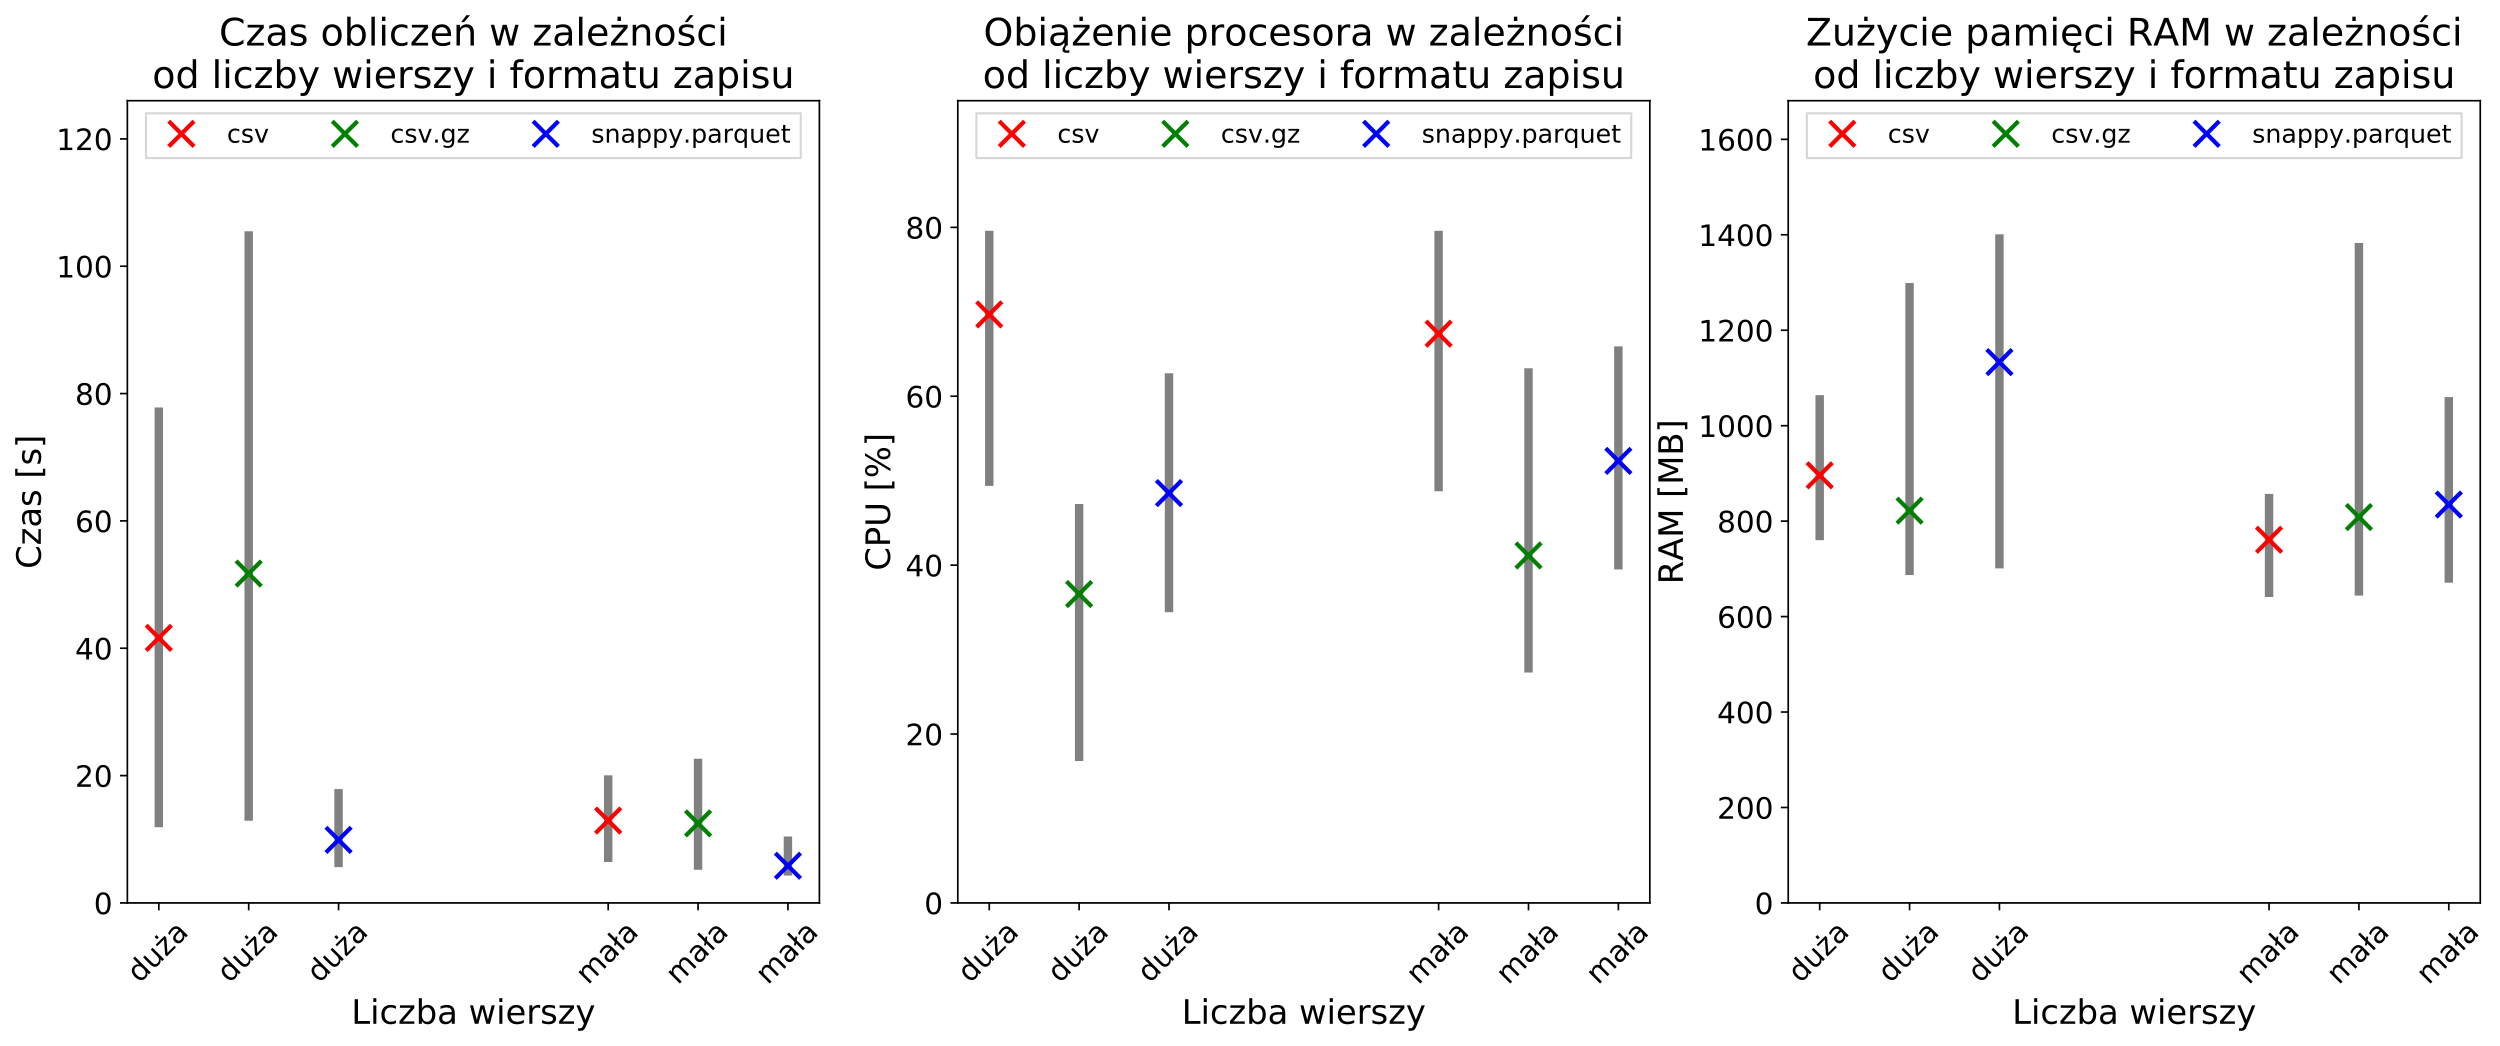 <?xml version="1.0" encoding="utf-8" standalone="no"?>
<!DOCTYPE svg PUBLIC "-//W3C//DTD SVG 1.1//EN"
  "http://www.w3.org/Graphics/SVG/1.1/DTD/svg11.dtd">
<!-- Created with matplotlib (https://matplotlib.org/) -->
<svg height="496.129pt" version="1.1" viewBox="0 0 1185.773 496.129" width="1185.773pt" xmlns="http://www.w3.org/2000/svg" xmlns:xlink="http://www.w3.org/1999/xlink">
 <defs>
  <style type="text/css">
*{stroke-linecap:butt;stroke-linejoin:round;}
  </style>
 </defs>
 <g id="figure_1">
  <g id="patch_1">
   <path d="M 0 496.129 
L 1185.773 496.129 
L 1185.773 0 
L 0 0 
z
" style="fill:#ffffff;"/>
  </g>
  <g id="axes_1">
   <g id="patch_2">
    <path d="M 60.407 428.273 
L 388.643 428.273 
L 388.643 47.753 
L 60.407 47.753 
z
" style="fill:#ffffff;"/>
   </g>
   <g id="matplotlib.axis_1">
    <g id="xtick_1">
     <g id="line2d_1">
      <defs>
       <path d="M 0 0 
L 0 3.5 
" id="m1b22e16fe3" style="stroke:#000000;stroke-width:0.8;"/>
      </defs>
      <g>
       <use style="stroke:#000000;stroke-width:0.8;" x="75.327" xlink:href="#m1b22e16fe3" y="428.273"/>
      </g>
     </g>
     <g id="text_1">
      <!-- duża -->
      <defs>
       <path d="M 45.406 46.391 
L 45.406 75.984 
L 54.391 75.984 
L 54.391 0 
L 45.406 0 
L 45.406 8.203 
Q 42.578 3.328 38.25 0.953 
Q 33.938 -1.422 27.875 -1.422 
Q 17.969 -1.422 11.734 6.484 
Q 5.516 14.406 5.516 27.297 
Q 5.516 40.188 11.734 48.094 
Q 17.969 56 27.875 56 
Q 33.938 56 38.25 53.625 
Q 42.578 51.266 45.406 46.391 
z
M 14.797 27.297 
Q 14.797 17.391 18.875 11.75 
Q 22.953 6.109 30.078 6.109 
Q 37.203 6.109 41.297 11.75 
Q 45.406 17.391 45.406 27.297 
Q 45.406 37.203 41.297 42.844 
Q 37.203 48.484 30.078 48.484 
Q 22.953 48.484 18.875 42.844 
Q 14.797 37.203 14.797 27.297 
z
" id="DejaVuSans-100"/>
       <path d="M 8.5 21.578 
L 8.5 54.688 
L 17.484 54.688 
L 17.484 21.922 
Q 17.484 14.156 20.5 10.266 
Q 23.531 6.391 29.594 6.391 
Q 36.859 6.391 41.078 11.031 
Q 45.312 15.672 45.312 23.688 
L 45.312 54.688 
L 54.297 54.688 
L 54.297 0 
L 45.312 0 
L 45.312 8.406 
Q 42.047 3.422 37.719 1 
Q 33.406 -1.422 27.688 -1.422 
Q 18.266 -1.422 13.375 4.438 
Q 8.5 10.297 8.5 21.578 
z
M 31.109 56 
z
" id="DejaVuSans-117"/>
       <path d="M 21.531 75.984 
L 30.516 75.984 
L 30.516 64.594 
L 21.531 64.594 
z
M 26.125 56 
z
M 5.516 54.688 
L 48.188 54.688 
L 48.188 46.484 
L 14.406 7.172 
L 48.188 7.172 
L 48.188 0 
L 4.297 0 
L 4.297 8.203 
L 38.094 47.516 
L 5.516 47.516 
z
" id="DejaVuSans-380"/>
       <path d="M 34.281 27.484 
Q 23.391 27.484 19.188 25 
Q 14.984 22.516 14.984 16.5 
Q 14.984 11.719 18.141 8.906 
Q 21.297 6.109 26.703 6.109 
Q 34.188 6.109 38.703 11.406 
Q 43.219 16.703 43.219 25.484 
L 43.219 27.484 
z
M 52.203 31.203 
L 52.203 0 
L 43.219 0 
L 43.219 8.297 
Q 40.141 3.328 35.547 0.953 
Q 30.953 -1.422 24.312 -1.422 
Q 15.922 -1.422 10.953 3.297 
Q 6 8.016 6 15.922 
Q 6 25.141 12.172 29.828 
Q 18.359 34.516 30.609 34.516 
L 43.219 34.516 
L 43.219 35.406 
Q 43.219 41.609 39.141 45 
Q 35.062 48.391 27.688 48.391 
Q 23 48.391 18.547 47.266 
Q 14.109 46.141 10.016 43.891 
L 10.016 52.203 
Q 14.938 54.109 19.578 55.047 
Q 24.219 56 28.609 56 
Q 40.484 56 46.344 49.844 
Q 52.203 43.703 52.203 31.203 
z
" id="DejaVuSans-97"/>
      </defs>
      <g transform="translate(66.149 466.616)rotate(-45)scale(0.14 -0.14)">
       <use xlink:href="#DejaVuSans-100"/>
       <use x="63.477" xlink:href="#DejaVuSans-117"/>
       <use x="126.855" xlink:href="#DejaVuSans-380"/>
       <use x="179.346" xlink:href="#DejaVuSans-97"/>
      </g>
     </g>
    </g>
    <g id="xtick_2">
     <g id="line2d_2">
      <g>
       <use style="stroke:#000000;stroke-width:0.8;" x="117.955" xlink:href="#m1b22e16fe3" y="428.273"/>
      </g>
     </g>
     <g id="text_2">
      <!-- duża -->
      <g transform="translate(108.777 466.616)rotate(-45)scale(0.14 -0.14)">
       <use xlink:href="#DejaVuSans-100"/>
       <use x="63.477" xlink:href="#DejaVuSans-117"/>
       <use x="126.855" xlink:href="#DejaVuSans-380"/>
       <use x="179.346" xlink:href="#DejaVuSans-97"/>
      </g>
     </g>
    </g>
    <g id="xtick_3">
     <g id="line2d_3">
      <g>
       <use style="stroke:#000000;stroke-width:0.8;" x="160.583" xlink:href="#m1b22e16fe3" y="428.273"/>
      </g>
     </g>
     <g id="text_3">
      <!-- duża -->
      <g transform="translate(151.405 466.616)rotate(-45)scale(0.14 -0.14)">
       <use xlink:href="#DejaVuSans-100"/>
       <use x="63.477" xlink:href="#DejaVuSans-117"/>
       <use x="126.855" xlink:href="#DejaVuSans-380"/>
       <use x="179.346" xlink:href="#DejaVuSans-97"/>
      </g>
     </g>
    </g>
    <g id="xtick_4">
     <g id="line2d_4">
      <g>
       <use style="stroke:#000000;stroke-width:0.8;" x="288.467" xlink:href="#m1b22e16fe3" y="428.273"/>
      </g>
     </g>
     <g id="text_4">
      <!-- mała -->
      <defs>
       <path d="M 52 44.188 
Q 55.375 50.25 60.062 53.125 
Q 64.75 56 71.094 56 
Q 79.641 56 84.281 50.016 
Q 88.922 44.047 88.922 33.016 
L 88.922 0 
L 79.891 0 
L 79.891 32.719 
Q 79.891 40.578 77.094 44.375 
Q 74.312 48.188 68.609 48.188 
Q 61.625 48.188 57.562 43.547 
Q 53.516 38.922 53.516 30.906 
L 53.516 0 
L 44.484 0 
L 44.484 32.719 
Q 44.484 40.625 41.703 44.406 
Q 38.922 48.188 33.109 48.188 
Q 26.219 48.188 22.156 43.531 
Q 18.109 38.875 18.109 30.906 
L 18.109 0 
L 9.078 0 
L 9.078 54.688 
L 18.109 54.688 
L 18.109 46.188 
Q 21.188 51.219 25.484 53.609 
Q 29.781 56 35.688 56 
Q 41.656 56 45.828 52.969 
Q 50 49.953 52 44.188 
z
" id="DejaVuSans-109"/>
       <path d="M 9.719 75.984 
L 18.703 75.984 
L 18.703 46.578 
L 24.812 50.984 
L 28.516 45.797 
L 18.703 38.922 
L 18.703 0 
L 9.719 0 
L 9.719 32.516 
L 3.719 28.219 
L 0.094 33.406 
L 9.719 40.281 
z
" id="DejaVuSans-322"/>
      </defs>
      <g transform="translate(278.904 467.385)rotate(-45)scale(0.14 -0.14)">
       <use xlink:href="#DejaVuSans-109"/>
       <use x="97.412" xlink:href="#DejaVuSans-97"/>
       <use x="158.691" xlink:href="#DejaVuSans-322"/>
       <use x="187.109" xlink:href="#DejaVuSans-97"/>
      </g>
     </g>
    </g>
    <g id="xtick_5">
     <g id="line2d_5">
      <g>
       <use style="stroke:#000000;stroke-width:0.8;" x="331.095" xlink:href="#m1b22e16fe3" y="428.273"/>
      </g>
     </g>
     <g id="text_5">
      <!-- mała -->
      <g transform="translate(321.532 467.385)rotate(-45)scale(0.14 -0.14)">
       <use xlink:href="#DejaVuSans-109"/>
       <use x="97.412" xlink:href="#DejaVuSans-97"/>
       <use x="158.691" xlink:href="#DejaVuSans-322"/>
       <use x="187.109" xlink:href="#DejaVuSans-97"/>
      </g>
     </g>
    </g>
    <g id="xtick_6">
     <g id="line2d_6">
      <g>
       <use style="stroke:#000000;stroke-width:0.8;" x="373.723" xlink:href="#m1b22e16fe3" y="428.273"/>
      </g>
     </g>
     <g id="text_6">
      <!-- mała -->
      <g transform="translate(364.16 467.385)rotate(-45)scale(0.14 -0.14)">
       <use xlink:href="#DejaVuSans-109"/>
       <use x="97.412" xlink:href="#DejaVuSans-97"/>
       <use x="158.691" xlink:href="#DejaVuSans-322"/>
       <use x="187.109" xlink:href="#DejaVuSans-97"/>
      </g>
     </g>
    </g>
    <g id="text_7">
     <!-- Liczba wierszy -->
     <defs>
      <path d="M 9.812 72.906 
L 19.672 72.906 
L 19.672 8.297 
L 55.172 8.297 
L 55.172 0 
L 9.812 0 
z
" id="DejaVuSans-76"/>
      <path d="M 9.422 54.688 
L 18.406 54.688 
L 18.406 0 
L 9.422 0 
z
M 9.422 75.984 
L 18.406 75.984 
L 18.406 64.594 
L 9.422 64.594 
z
" id="DejaVuSans-105"/>
      <path d="M 48.781 52.594 
L 48.781 44.188 
Q 44.969 46.297 41.141 47.344 
Q 37.312 48.391 33.406 48.391 
Q 24.656 48.391 19.812 42.844 
Q 14.984 37.312 14.984 27.297 
Q 14.984 17.281 19.812 11.734 
Q 24.656 6.203 33.406 6.203 
Q 37.312 6.203 41.141 7.25 
Q 44.969 8.297 48.781 10.406 
L 48.781 2.094 
Q 45.016 0.344 40.984 -0.531 
Q 36.969 -1.422 32.422 -1.422 
Q 20.062 -1.422 12.781 6.344 
Q 5.516 14.109 5.516 27.297 
Q 5.516 40.672 12.859 48.328 
Q 20.219 56 33.016 56 
Q 37.156 56 41.109 55.141 
Q 45.062 54.297 48.781 52.594 
z
" id="DejaVuSans-99"/>
      <path d="M 5.516 54.688 
L 48.188 54.688 
L 48.188 46.484 
L 14.406 7.172 
L 48.188 7.172 
L 48.188 0 
L 4.297 0 
L 4.297 8.203 
L 38.094 47.516 
L 5.516 47.516 
z
" id="DejaVuSans-122"/>
      <path d="M 48.688 27.297 
Q 48.688 37.203 44.609 42.844 
Q 40.531 48.484 33.406 48.484 
Q 26.266 48.484 22.188 42.844 
Q 18.109 37.203 18.109 27.297 
Q 18.109 17.391 22.188 11.75 
Q 26.266 6.109 33.406 6.109 
Q 40.531 6.109 44.609 11.75 
Q 48.688 17.391 48.688 27.297 
z
M 18.109 46.391 
Q 20.953 51.266 25.266 53.625 
Q 29.594 56 35.594 56 
Q 45.562 56 51.781 48.094 
Q 58.016 40.188 58.016 27.297 
Q 58.016 14.406 51.781 6.484 
Q 45.562 -1.422 35.594 -1.422 
Q 29.594 -1.422 25.266 0.953 
Q 20.953 3.328 18.109 8.203 
L 18.109 0 
L 9.078 0 
L 9.078 75.984 
L 18.109 75.984 
z
" id="DejaVuSans-98"/>
      <path id="DejaVuSans-32"/>
      <path d="M 4.203 54.688 
L 13.188 54.688 
L 24.422 12.016 
L 35.594 54.688 
L 46.188 54.688 
L 57.422 12.016 
L 68.609 54.688 
L 77.594 54.688 
L 63.281 0 
L 52.688 0 
L 40.922 44.828 
L 29.109 0 
L 18.5 0 
z
" id="DejaVuSans-119"/>
      <path d="M 56.203 29.594 
L 56.203 25.203 
L 14.891 25.203 
Q 15.484 15.922 20.484 11.062 
Q 25.484 6.203 34.422 6.203 
Q 39.594 6.203 44.453 7.469 
Q 49.312 8.734 54.109 11.281 
L 54.109 2.781 
Q 49.266 0.734 44.188 -0.344 
Q 39.109 -1.422 33.891 -1.422 
Q 20.797 -1.422 13.156 6.188 
Q 5.516 13.812 5.516 26.812 
Q 5.516 40.234 12.766 48.109 
Q 20.016 56 32.328 56 
Q 43.359 56 49.781 48.891 
Q 56.203 41.797 56.203 29.594 
z
M 47.219 32.234 
Q 47.125 39.594 43.094 43.984 
Q 39.062 48.391 32.422 48.391 
Q 24.906 48.391 20.391 44.141 
Q 15.875 39.891 15.188 32.172 
z
" id="DejaVuSans-101"/>
      <path d="M 41.109 46.297 
Q 39.594 47.172 37.812 47.578 
Q 36.031 48 33.891 48 
Q 26.266 48 22.188 43.047 
Q 18.109 38.094 18.109 28.812 
L 18.109 0 
L 9.078 0 
L 9.078 54.688 
L 18.109 54.688 
L 18.109 46.188 
Q 20.953 51.172 25.484 53.578 
Q 30.031 56 36.531 56 
Q 37.453 56 38.578 55.875 
Q 39.703 55.766 41.062 55.516 
z
" id="DejaVuSans-114"/>
      <path d="M 44.281 53.078 
L 44.281 44.578 
Q 40.484 46.531 36.375 47.5 
Q 32.281 48.484 27.875 48.484 
Q 21.188 48.484 17.844 46.438 
Q 14.5 44.391 14.5 40.281 
Q 14.5 37.156 16.891 35.375 
Q 19.281 33.594 26.516 31.984 
L 29.594 31.297 
Q 39.156 29.25 43.188 25.516 
Q 47.219 21.781 47.219 15.094 
Q 47.219 7.469 41.188 3.016 
Q 35.156 -1.422 24.609 -1.422 
Q 20.219 -1.422 15.453 -0.562 
Q 10.688 0.297 5.422 2 
L 5.422 11.281 
Q 10.406 8.688 15.234 7.391 
Q 20.062 6.109 24.812 6.109 
Q 31.156 6.109 34.562 8.281 
Q 37.984 10.453 37.984 14.406 
Q 37.984 18.062 35.516 20.016 
Q 33.062 21.969 24.703 23.781 
L 21.578 24.516 
Q 13.234 26.266 9.516 29.906 
Q 5.812 33.547 5.812 39.891 
Q 5.812 47.609 11.281 51.797 
Q 16.75 56 26.812 56 
Q 31.781 56 36.172 55.266 
Q 40.578 54.547 44.281 53.078 
z
" id="DejaVuSans-115"/>
      <path d="M 32.172 -5.078 
Q 28.375 -14.844 24.75 -17.812 
Q 21.141 -20.797 15.094 -20.797 
L 7.906 -20.797 
L 7.906 -13.281 
L 13.188 -13.281 
Q 16.891 -13.281 18.938 -11.516 
Q 21 -9.766 23.484 -3.219 
L 25.094 0.875 
L 2.984 54.688 
L 12.5 54.688 
L 29.594 11.922 
L 46.688 54.688 
L 56.203 54.688 
z
" id="DejaVuSans-121"/>
     </defs>
     <g transform="translate(166.646 485.601)scale(0.16 -0.16)">
      <use xlink:href="#DejaVuSans-76"/>
      <use x="55.713" xlink:href="#DejaVuSans-105"/>
      <use x="83.496" xlink:href="#DejaVuSans-99"/>
      <use x="138.477" xlink:href="#DejaVuSans-122"/>
      <use x="190.967" xlink:href="#DejaVuSans-98"/>
      <use x="254.443" xlink:href="#DejaVuSans-97"/>
      <use x="315.723" xlink:href="#DejaVuSans-32"/>
      <use x="347.51" xlink:href="#DejaVuSans-119"/>
      <use x="429.297" xlink:href="#DejaVuSans-105"/>
      <use x="457.08" xlink:href="#DejaVuSans-101"/>
      <use x="518.604" xlink:href="#DejaVuSans-114"/>
      <use x="559.717" xlink:href="#DejaVuSans-115"/>
      <use x="611.816" xlink:href="#DejaVuSans-122"/>
      <use x="664.307" xlink:href="#DejaVuSans-121"/>
     </g>
    </g>
   </g>
   <g id="matplotlib.axis_2">
    <g id="ytick_1">
     <g id="line2d_7">
      <defs>
       <path d="M 0 0 
L -3.5 0 
" id="m439a600c4f" style="stroke:#000000;stroke-width:0.8;"/>
      </defs>
      <g>
       <use style="stroke:#000000;stroke-width:0.8;" x="60.407" xlink:href="#m439a600c4f" y="428.273"/>
      </g>
     </g>
     <g id="text_8">
      <!-- 0 -->
      <defs>
       <path d="M 31.781 66.406 
Q 24.172 66.406 20.328 58.906 
Q 16.5 51.422 16.5 36.375 
Q 16.5 21.391 20.328 13.891 
Q 24.172 6.391 31.781 6.391 
Q 39.453 6.391 43.281 13.891 
Q 47.125 21.391 47.125 36.375 
Q 47.125 51.422 43.281 58.906 
Q 39.453 66.406 31.781 66.406 
z
M 31.781 74.219 
Q 44.047 74.219 50.516 64.516 
Q 56.984 54.828 56.984 36.375 
Q 56.984 17.969 50.516 8.266 
Q 44.047 -1.422 31.781 -1.422 
Q 19.531 -1.422 13.062 8.266 
Q 6.594 17.969 6.594 36.375 
Q 6.594 54.828 13.062 64.516 
Q 19.531 74.219 31.781 74.219 
z
" id="DejaVuSans-48"/>
      </defs>
      <g transform="translate(44.5 433.592)scale(0.14 -0.14)">
       <use xlink:href="#DejaVuSans-48"/>
      </g>
     </g>
    </g>
    <g id="ytick_2">
     <g id="line2d_8">
      <g>
       <use style="stroke:#000000;stroke-width:0.8;" x="60.407" xlink:href="#m439a600c4f" y="367.873"/>
      </g>
     </g>
     <g id="text_9">
      <!-- 20 -->
      <defs>
       <path d="M 19.188 8.297 
L 53.609 8.297 
L 53.609 0 
L 7.328 0 
L 7.328 8.297 
Q 12.938 14.109 22.625 23.891 
Q 32.328 33.688 34.812 36.531 
Q 39.547 41.844 41.422 45.531 
Q 43.312 49.219 43.312 52.781 
Q 43.312 58.594 39.234 62.25 
Q 35.156 65.922 28.609 65.922 
Q 23.969 65.922 18.812 64.312 
Q 13.672 62.703 7.812 59.422 
L 7.812 69.391 
Q 13.766 71.781 18.938 73 
Q 24.125 74.219 28.422 74.219 
Q 39.75 74.219 46.484 68.547 
Q 53.219 62.891 53.219 53.422 
Q 53.219 48.922 51.531 44.891 
Q 49.859 40.875 45.406 35.406 
Q 44.188 33.984 37.641 27.219 
Q 31.109 20.453 19.188 8.297 
z
" id="DejaVuSans-50"/>
      </defs>
      <g transform="translate(35.593 373.192)scale(0.14 -0.14)">
       <use xlink:href="#DejaVuSans-50"/>
       <use x="63.623" xlink:href="#DejaVuSans-48"/>
      </g>
     </g>
    </g>
    <g id="ytick_3">
     <g id="line2d_9">
      <g>
       <use style="stroke:#000000;stroke-width:0.8;" x="60.407" xlink:href="#m439a600c4f" y="307.473"/>
      </g>
     </g>
     <g id="text_10">
      <!-- 40 -->
      <defs>
       <path d="M 37.797 64.312 
L 12.891 25.391 
L 37.797 25.391 
z
M 35.203 72.906 
L 47.609 72.906 
L 47.609 25.391 
L 58.016 25.391 
L 58.016 17.188 
L 47.609 17.188 
L 47.609 0 
L 37.797 0 
L 37.797 17.188 
L 4.891 17.188 
L 4.891 26.703 
z
" id="DejaVuSans-52"/>
      </defs>
      <g transform="translate(35.593 312.792)scale(0.14 -0.14)">
       <use xlink:href="#DejaVuSans-52"/>
       <use x="63.623" xlink:href="#DejaVuSans-48"/>
      </g>
     </g>
    </g>
    <g id="ytick_4">
     <g id="line2d_10">
      <g>
       <use style="stroke:#000000;stroke-width:0.8;" x="60.407" xlink:href="#m439a600c4f" y="247.073"/>
      </g>
     </g>
     <g id="text_11">
      <!-- 60 -->
      <defs>
       <path d="M 33.016 40.375 
Q 26.375 40.375 22.484 35.828 
Q 18.609 31.297 18.609 23.391 
Q 18.609 15.531 22.484 10.953 
Q 26.375 6.391 33.016 6.391 
Q 39.656 6.391 43.531 10.953 
Q 47.406 15.531 47.406 23.391 
Q 47.406 31.297 43.531 35.828 
Q 39.656 40.375 33.016 40.375 
z
M 52.594 71.297 
L 52.594 62.312 
Q 48.875 64.062 45.094 64.984 
Q 41.312 65.922 37.594 65.922 
Q 27.828 65.922 22.672 59.328 
Q 17.531 52.734 16.797 39.406 
Q 19.672 43.656 24.016 45.922 
Q 28.375 48.188 33.594 48.188 
Q 44.578 48.188 50.953 41.516 
Q 57.328 34.859 57.328 23.391 
Q 57.328 12.156 50.688 5.359 
Q 44.047 -1.422 33.016 -1.422 
Q 20.359 -1.422 13.672 8.266 
Q 6.984 17.969 6.984 36.375 
Q 6.984 53.656 15.188 63.938 
Q 23.391 74.219 37.203 74.219 
Q 40.922 74.219 44.703 73.484 
Q 48.484 72.75 52.594 71.297 
z
" id="DejaVuSans-54"/>
      </defs>
      <g transform="translate(35.593 252.392)scale(0.14 -0.14)">
       <use xlink:href="#DejaVuSans-54"/>
       <use x="63.623" xlink:href="#DejaVuSans-48"/>
      </g>
     </g>
    </g>
    <g id="ytick_5">
     <g id="line2d_11">
      <g>
       <use style="stroke:#000000;stroke-width:0.8;" x="60.407" xlink:href="#m439a600c4f" y="186.673"/>
      </g>
     </g>
     <g id="text_12">
      <!-- 80 -->
      <defs>
       <path d="M 31.781 34.625 
Q 24.75 34.625 20.719 30.859 
Q 16.703 27.094 16.703 20.516 
Q 16.703 13.922 20.719 10.156 
Q 24.75 6.391 31.781 6.391 
Q 38.812 6.391 42.859 10.172 
Q 46.922 13.969 46.922 20.516 
Q 46.922 27.094 42.891 30.859 
Q 38.875 34.625 31.781 34.625 
z
M 21.922 38.812 
Q 15.578 40.375 12.031 44.719 
Q 8.5 49.078 8.5 55.328 
Q 8.5 64.062 14.719 69.141 
Q 20.953 74.219 31.781 74.219 
Q 42.672 74.219 48.875 69.141 
Q 55.078 64.062 55.078 55.328 
Q 55.078 49.078 51.531 44.719 
Q 48 40.375 41.703 38.812 
Q 48.828 37.156 52.797 32.312 
Q 56.781 27.484 56.781 20.516 
Q 56.781 9.906 50.312 4.234 
Q 43.844 -1.422 31.781 -1.422 
Q 19.734 -1.422 13.25 4.234 
Q 6.781 9.906 6.781 20.516 
Q 6.781 27.484 10.781 32.312 
Q 14.797 37.156 21.922 38.812 
z
M 18.312 54.391 
Q 18.312 48.734 21.844 45.562 
Q 25.391 42.391 31.781 42.391 
Q 38.141 42.391 41.719 45.562 
Q 45.312 48.734 45.312 54.391 
Q 45.312 60.062 41.719 63.234 
Q 38.141 66.406 31.781 66.406 
Q 25.391 66.406 21.844 63.234 
Q 18.312 60.062 18.312 54.391 
z
" id="DejaVuSans-56"/>
      </defs>
      <g transform="translate(35.593 191.992)scale(0.14 -0.14)">
       <use xlink:href="#DejaVuSans-56"/>
       <use x="63.623" xlink:href="#DejaVuSans-48"/>
      </g>
     </g>
    </g>
    <g id="ytick_6">
     <g id="line2d_12">
      <g>
       <use style="stroke:#000000;stroke-width:0.8;" x="60.407" xlink:href="#m439a600c4f" y="126.273"/>
      </g>
     </g>
     <g id="text_13">
      <!-- 100 -->
      <defs>
       <path d="M 12.406 8.297 
L 28.516 8.297 
L 28.516 63.922 
L 10.984 60.406 
L 10.984 69.391 
L 28.422 72.906 
L 38.281 72.906 
L 38.281 8.297 
L 54.391 8.297 
L 54.391 0 
L 12.406 0 
z
" id="DejaVuSans-49"/>
      </defs>
      <g transform="translate(26.685 131.592)scale(0.14 -0.14)">
       <use xlink:href="#DejaVuSans-49"/>
       <use x="63.623" xlink:href="#DejaVuSans-48"/>
       <use x="127.246" xlink:href="#DejaVuSans-48"/>
      </g>
     </g>
    </g>
    <g id="ytick_7">
     <g id="line2d_13">
      <g>
       <use style="stroke:#000000;stroke-width:0.8;" x="60.407" xlink:href="#m439a600c4f" y="65.873"/>
      </g>
     </g>
     <g id="text_14">
      <!-- 120 -->
      <g transform="translate(26.685 71.192)scale(0.14 -0.14)">
       <use xlink:href="#DejaVuSans-49"/>
       <use x="63.623" xlink:href="#DejaVuSans-50"/>
       <use x="127.246" xlink:href="#DejaVuSans-48"/>
      </g>
     </g>
    </g>
    <g id="text_15">
     <!-- Czas [s] -->
     <defs>
      <path d="M 64.406 67.281 
L 64.406 56.891 
Q 59.422 61.531 53.781 63.812 
Q 48.141 66.109 41.797 66.109 
Q 29.297 66.109 22.656 58.469 
Q 16.016 50.828 16.016 36.375 
Q 16.016 21.969 22.656 14.328 
Q 29.297 6.688 41.797 6.688 
Q 48.141 6.688 53.781 8.984 
Q 59.422 11.281 64.406 15.922 
L 64.406 5.609 
Q 59.234 2.094 53.438 0.328 
Q 47.656 -1.422 41.219 -1.422 
Q 24.656 -1.422 15.125 8.703 
Q 5.609 18.844 5.609 36.375 
Q 5.609 53.953 15.125 64.078 
Q 24.656 74.219 41.219 74.219 
Q 47.75 74.219 53.531 72.484 
Q 59.328 70.75 64.406 67.281 
z
" id="DejaVuSans-67"/>
      <path d="M 8.594 75.984 
L 29.297 75.984 
L 29.297 69 
L 17.578 69 
L 17.578 -6.203 
L 29.297 -6.203 
L 29.297 -13.188 
L 8.594 -13.188 
z
" id="DejaVuSans-91"/>
      <path d="M 30.422 75.984 
L 30.422 -13.188 
L 9.719 -13.188 
L 9.719 -6.203 
L 21.391 -6.203 
L 21.391 69 
L 9.719 69 
L 9.719 75.984 
z
" id="DejaVuSans-93"/>
     </defs>
     <g transform="translate(19.358 269.821)rotate(-90)scale(0.16 -0.16)">
      <use xlink:href="#DejaVuSans-67"/>
      <use x="69.824" xlink:href="#DejaVuSans-122"/>
      <use x="122.314" xlink:href="#DejaVuSans-97"/>
      <use x="183.594" xlink:href="#DejaVuSans-115"/>
      <use x="235.693" xlink:href="#DejaVuSans-32"/>
      <use x="267.48" xlink:href="#DejaVuSans-91"/>
      <use x="306.494" xlink:href="#DejaVuSans-115"/>
      <use x="358.594" xlink:href="#DejaVuSans-93"/>
     </g>
    </g>
   </g>
   <g id="LineCollection_1">
    <path clip-path="url(#p9849ed58a5)" d="M 75.327 392.335 
L 75.327 193.257 
" style="fill:none;stroke:#808080;stroke-width:4;"/>
    <path clip-path="url(#p9849ed58a5)" d="M 288.467 408.855 
L 288.467 367.752 
" style="fill:none;stroke:#808080;stroke-width:4;"/>
   </g>
   <g id="LineCollection_2">
    <path clip-path="url(#p9849ed58a5)" d="M 117.955 389.285 
L 117.955 109.693 
" style="fill:none;stroke:#808080;stroke-width:4;"/>
    <path clip-path="url(#p9849ed58a5)" d="M 331.095 412.569 
L 331.095 359.87 
" style="fill:none;stroke:#808080;stroke-width:4;"/>
   </g>
   <g id="LineCollection_3">
    <path clip-path="url(#p9849ed58a5)" d="M 160.583 411.301 
L 160.583 374.276 
" style="fill:none;stroke:#808080;stroke-width:4;"/>
    <path clip-path="url(#p9849ed58a5)" d="M 373.723 415.317 
L 373.723 396.744 
" style="fill:none;stroke:#808080;stroke-width:4;"/>
   </g>
   <g id="line2d_14">
    <defs>
     <path d="M -6 6 
L 6 -6 
M -6 -6 
L 6 6 
" id="m2d1320b997" style="stroke:#ff0000;stroke-width:2;"/>
    </defs>
    <g clip-path="url(#p9849ed58a5)">
     <use style="fill:#ff0000;stroke:#ff0000;stroke-width:2;" x="75.327" xlink:href="#m2d1320b997" y="302.543"/>
     <use style="fill:#ff0000;stroke:#ff0000;stroke-width:2;" x="288.467" xlink:href="#m2d1320b997" y="389.202"/>
    </g>
   </g>
   <g id="line2d_15">
    <defs>
     <path d="M -6 6 
L 6 -6 
M -6 -6 
L 6 6 
" id="mf5ba626c60" style="stroke:#008000;stroke-width:2;"/>
    </defs>
    <g clip-path="url(#p9849ed58a5)">
     <use style="fill:#008000;stroke:#008000;stroke-width:2;" x="117.955" xlink:href="#mf5ba626c60" y="272.041"/>
     <use style="fill:#008000;stroke:#008000;stroke-width:2;" x="331.095" xlink:href="#mf5ba626c60" y="390.538"/>
    </g>
   </g>
   <g id="line2d_16">
    <defs>
     <path d="M -6 6 
L 6 -6 
M -6 -6 
L 6 6 
" id="mfecf029039" style="stroke:#0000ff;stroke-width:2;"/>
    </defs>
    <g clip-path="url(#p9849ed58a5)">
     <use style="fill:#0000ff;stroke:#0000ff;stroke-width:2;" x="160.583" xlink:href="#mfecf029039" y="398.368"/>
     <use style="fill:#0000ff;stroke:#0000ff;stroke-width:2;" x="373.723" xlink:href="#mfecf029039" y="410.636"/>
    </g>
   </g>
   <g id="patch_3">
    <path d="M 60.407 428.273 
L 60.407 47.753 
" style="fill:none;stroke:#000000;stroke-linecap:square;stroke-linejoin:miter;stroke-width:0.8;"/>
   </g>
   <g id="patch_4">
    <path d="M 388.643 428.273 
L 388.643 47.753 
" style="fill:none;stroke:#000000;stroke-linecap:square;stroke-linejoin:miter;stroke-width:0.8;"/>
   </g>
   <g id="patch_5">
    <path d="M 60.407 428.273 
L 388.643 428.273 
" style="fill:none;stroke:#000000;stroke-linecap:square;stroke-linejoin:miter;stroke-width:0.8;"/>
   </g>
   <g id="patch_6">
    <path d="M 60.407 47.753 
L 388.643 47.753 
" style="fill:none;stroke:#000000;stroke-linecap:square;stroke-linejoin:miter;stroke-width:0.8;"/>
   </g>
   <g id="text_16">
    <!-- Czas obliczeń w zależności -->
    <defs>
     <path d="M 30.609 48.391 
Q 23.391 48.391 19.188 42.75 
Q 14.984 37.109 14.984 27.297 
Q 14.984 17.484 19.156 11.844 
Q 23.344 6.203 30.609 6.203 
Q 37.797 6.203 41.984 11.859 
Q 46.188 17.531 46.188 27.297 
Q 46.188 37.016 41.984 42.703 
Q 37.797 48.391 30.609 48.391 
z
M 30.609 56 
Q 42.328 56 49.016 48.375 
Q 55.719 40.766 55.719 27.297 
Q 55.719 13.875 49.016 6.219 
Q 42.328 -1.422 30.609 -1.422 
Q 18.844 -1.422 12.172 6.219 
Q 5.516 13.875 5.516 27.297 
Q 5.516 40.766 12.172 48.375 
Q 18.844 56 30.609 56 
z
" id="DejaVuSans-111"/>
     <path d="M 9.422 75.984 
L 18.406 75.984 
L 18.406 0 
L 9.422 0 
z
" id="DejaVuSans-108"/>
     <path d="M 35.031 79.984 
L 44.75 79.984 
L 28.844 61.625 
L 21.359 61.625 
z
M 54.891 33.016 
L 54.891 0 
L 45.906 0 
L 45.906 32.719 
Q 45.906 40.484 42.875 44.328 
Q 39.844 48.188 33.797 48.188 
Q 26.516 48.188 22.312 43.547 
Q 18.109 38.922 18.109 30.906 
L 18.109 0 
L 9.078 0 
L 9.078 54.688 
L 18.109 54.688 
L 18.109 46.188 
Q 21.344 51.125 25.703 53.562 
Q 30.078 56 35.797 56 
Q 45.219 56 50.047 50.172 
Q 54.891 44.344 54.891 33.016 
z
" id="DejaVuSans-324"/>
     <path d="M 54.891 33.016 
L 54.891 0 
L 45.906 0 
L 45.906 32.719 
Q 45.906 40.484 42.875 44.328 
Q 39.844 48.188 33.797 48.188 
Q 26.516 48.188 22.312 43.547 
Q 18.109 38.922 18.109 30.906 
L 18.109 0 
L 9.078 0 
L 9.078 54.688 
L 18.109 54.688 
L 18.109 46.188 
Q 21.344 51.125 25.703 53.562 
Q 30.078 56 35.797 56 
Q 45.219 56 50.047 50.172 
Q 54.891 44.344 54.891 33.016 
z
" id="DejaVuSans-110"/>
     <path d="M 35.031 79.984 
L 44.75 79.984 
L 28.844 61.625 
L 21.359 61.625 
z
M 44.281 53.078 
L 44.281 44.578 
Q 40.484 46.531 36.375 47.5 
Q 32.281 48.484 27.875 48.484 
Q 21.188 48.484 17.844 46.438 
Q 14.5 44.391 14.5 40.281 
Q 14.5 37.156 16.891 35.375 
Q 19.281 33.594 26.516 31.984 
L 29.594 31.297 
Q 39.156 29.25 43.188 25.516 
Q 47.219 21.781 47.219 15.094 
Q 47.219 7.469 41.188 3.016 
Q 35.156 -1.422 24.609 -1.422 
Q 20.219 -1.422 15.453 -0.562 
Q 10.688 0.297 5.422 2 
L 5.422 11.281 
Q 10.406 8.688 15.234 7.391 
Q 20.062 6.109 24.812 6.109 
Q 31.156 6.109 34.562 8.281 
Q 37.984 10.453 37.984 14.406 
Q 37.984 18.062 35.516 20.016 
Q 33.062 21.969 24.703 23.781 
L 21.578 24.516 
Q 13.234 26.266 9.516 29.906 
Q 5.812 33.547 5.812 39.891 
Q 5.812 47.609 11.281 51.797 
Q 16.75 56 26.812 56 
Q 31.781 56 36.172 55.266 
Q 40.578 54.547 44.281 53.078 
z
" id="DejaVuSans-347"/>
    </defs>
    <g transform="translate(103.889 21.597)scale(0.18 -0.18)">
     <use xlink:href="#DejaVuSans-67"/>
     <use x="69.824" xlink:href="#DejaVuSans-122"/>
     <use x="122.314" xlink:href="#DejaVuSans-97"/>
     <use x="183.594" xlink:href="#DejaVuSans-115"/>
     <use x="235.693" xlink:href="#DejaVuSans-32"/>
     <use x="267.48" xlink:href="#DejaVuSans-111"/>
     <use x="328.662" xlink:href="#DejaVuSans-98"/>
     <use x="392.139" xlink:href="#DejaVuSans-108"/>
     <use x="419.922" xlink:href="#DejaVuSans-105"/>
     <use x="447.705" xlink:href="#DejaVuSans-99"/>
     <use x="502.686" xlink:href="#DejaVuSans-122"/>
     <use x="555.176" xlink:href="#DejaVuSans-101"/>
     <use x="616.699" xlink:href="#DejaVuSans-324"/>
     <use x="680.078" xlink:href="#DejaVuSans-32"/>
     <use x="711.865" xlink:href="#DejaVuSans-119"/>
     <use x="793.652" xlink:href="#DejaVuSans-32"/>
     <use x="825.439" xlink:href="#DejaVuSans-122"/>
     <use x="877.93" xlink:href="#DejaVuSans-97"/>
     <use x="939.209" xlink:href="#DejaVuSans-108"/>
     <use x="966.992" xlink:href="#DejaVuSans-101"/>
     <use x="1028.516" xlink:href="#DejaVuSans-380"/>
     <use x="1081.006" xlink:href="#DejaVuSans-110"/>
     <use x="1144.385" xlink:href="#DejaVuSans-111"/>
     <use x="1205.566" xlink:href="#DejaVuSans-347"/>
     <use x="1257.666" xlink:href="#DejaVuSans-99"/>
     <use x="1312.646" xlink:href="#DejaVuSans-105"/>
    </g>
    <!-- od liczby wierszy i formatu zapisu -->
    <defs>
     <path d="M 37.109 75.984 
L 37.109 68.5 
L 28.516 68.5 
Q 23.688 68.5 21.797 66.547 
Q 19.922 64.594 19.922 59.516 
L 19.922 54.688 
L 34.719 54.688 
L 34.719 47.703 
L 19.922 47.703 
L 19.922 0 
L 10.891 0 
L 10.891 47.703 
L 2.297 47.703 
L 2.297 54.688 
L 10.891 54.688 
L 10.891 58.5 
Q 10.891 67.625 15.141 71.797 
Q 19.391 75.984 28.609 75.984 
z
" id="DejaVuSans-102"/>
     <path d="M 18.312 70.219 
L 18.312 54.688 
L 36.812 54.688 
L 36.812 47.703 
L 18.312 47.703 
L 18.312 18.016 
Q 18.312 11.328 20.141 9.422 
Q 21.969 7.516 27.594 7.516 
L 36.812 7.516 
L 36.812 0 
L 27.594 0 
Q 17.188 0 13.234 3.875 
Q 9.281 7.766 9.281 18.016 
L 9.281 47.703 
L 2.688 47.703 
L 2.688 54.688 
L 9.281 54.688 
L 9.281 70.219 
z
" id="DejaVuSans-116"/>
     <path d="M 18.109 8.203 
L 18.109 -20.797 
L 9.078 -20.797 
L 9.078 54.688 
L 18.109 54.688 
L 18.109 46.391 
Q 20.953 51.266 25.266 53.625 
Q 29.594 56 35.594 56 
Q 45.562 56 51.781 48.094 
Q 58.016 40.188 58.016 27.297 
Q 58.016 14.406 51.781 6.484 
Q 45.562 -1.422 35.594 -1.422 
Q 29.594 -1.422 25.266 0.953 
Q 20.953 3.328 18.109 8.203 
z
M 48.688 27.297 
Q 48.688 37.203 44.609 42.844 
Q 40.531 48.484 33.406 48.484 
Q 26.266 48.484 22.188 42.844 
Q 18.109 37.203 18.109 27.297 
Q 18.109 17.391 22.188 11.75 
Q 26.266 6.109 33.406 6.109 
Q 40.531 6.109 44.609 11.75 
Q 48.688 17.391 48.688 27.297 
z
" id="DejaVuSans-112"/>
    </defs>
    <g transform="translate(72.22 41.753)scale(0.18 -0.18)">
     <use xlink:href="#DejaVuSans-111"/>
     <use x="61.182" xlink:href="#DejaVuSans-100"/>
     <use x="124.658" xlink:href="#DejaVuSans-32"/>
     <use x="156.445" xlink:href="#DejaVuSans-108"/>
     <use x="184.229" xlink:href="#DejaVuSans-105"/>
     <use x="212.012" xlink:href="#DejaVuSans-99"/>
     <use x="266.992" xlink:href="#DejaVuSans-122"/>
     <use x="319.482" xlink:href="#DejaVuSans-98"/>
     <use x="382.959" xlink:href="#DejaVuSans-121"/>
     <use x="442.139" xlink:href="#DejaVuSans-32"/>
     <use x="473.926" xlink:href="#DejaVuSans-119"/>
     <use x="555.713" xlink:href="#DejaVuSans-105"/>
     <use x="583.496" xlink:href="#DejaVuSans-101"/>
     <use x="645.02" xlink:href="#DejaVuSans-114"/>
     <use x="686.133" xlink:href="#DejaVuSans-115"/>
     <use x="738.232" xlink:href="#DejaVuSans-122"/>
     <use x="790.723" xlink:href="#DejaVuSans-121"/>
     <use x="849.902" xlink:href="#DejaVuSans-32"/>
     <use x="881.689" xlink:href="#DejaVuSans-105"/>
     <use x="909.473" xlink:href="#DejaVuSans-32"/>
     <use x="941.26" xlink:href="#DejaVuSans-102"/>
     <use x="976.465" xlink:href="#DejaVuSans-111"/>
     <use x="1037.646" xlink:href="#DejaVuSans-114"/>
     <use x="1078.744" xlink:href="#DejaVuSans-109"/>
     <use x="1176.156" xlink:href="#DejaVuSans-97"/>
     <use x="1237.436" xlink:href="#DejaVuSans-116"/>
     <use x="1276.645" xlink:href="#DejaVuSans-117"/>
     <use x="1340.023" xlink:href="#DejaVuSans-32"/>
     <use x="1371.811" xlink:href="#DejaVuSans-122"/>
     <use x="1424.301" xlink:href="#DejaVuSans-97"/>
     <use x="1485.58" xlink:href="#DejaVuSans-112"/>
     <use x="1549.057" xlink:href="#DejaVuSans-105"/>
     <use x="1576.84" xlink:href="#DejaVuSans-115"/>
     <use x="1628.939" xlink:href="#DejaVuSans-117"/>
    </g>
   </g>
   <g id="legend_1">
    <g id="patch_7">
     <path d="M 69.24 74.967 
L 379.811 74.967 
L 379.811 53.753 
L 69.24 53.753 
z
" style="fill:#ffffff;opacity:0.8;stroke:#cccccc;stroke-linejoin:miter;"/>
    </g>
    <g id="line2d_17"/>
    <g id="line2d_18">
     <g>
      <use style="fill:#ff0000;stroke:#ff0000;stroke-width:2;" x="86.04" xlink:href="#m2d1320b997" y="63.471"/>
     </g>
    </g>
    <g id="text_17">
     <!-- csv -->
     <defs>
      <path d="M 2.984 54.688 
L 12.5 54.688 
L 29.594 8.797 
L 46.688 54.688 
L 56.203 54.688 
L 35.688 0 
L 23.484 0 
z
" id="DejaVuSans-118"/>
     </defs>
     <g transform="translate(107.64 67.671)scale(0.12 -0.12)">
      <use xlink:href="#DejaVuSans-99"/>
      <use x="54.98" xlink:href="#DejaVuSans-115"/>
      <use x="107.08" xlink:href="#DejaVuSans-118"/>
     </g>
    </g>
    <g id="line2d_19"/>
    <g id="line2d_20">
     <g>
      <use style="fill:#008000;stroke:#008000;stroke-width:2;" x="163.591" xlink:href="#mf5ba626c60" y="63.471"/>
     </g>
    </g>
    <g id="text_18">
     <!-- csv.gz -->
     <defs>
      <path d="M 10.688 12.406 
L 21 12.406 
L 21 0 
L 10.688 0 
z
" id="DejaVuSans-46"/>
      <path d="M 45.406 27.984 
Q 45.406 37.75 41.375 43.109 
Q 37.359 48.484 30.078 48.484 
Q 22.859 48.484 18.828 43.109 
Q 14.797 37.75 14.797 27.984 
Q 14.797 18.266 18.828 12.891 
Q 22.859 7.516 30.078 7.516 
Q 37.359 7.516 41.375 12.891 
Q 45.406 18.266 45.406 27.984 
z
M 54.391 6.781 
Q 54.391 -7.172 48.188 -13.984 
Q 42 -20.797 29.203 -20.797 
Q 24.469 -20.797 20.266 -20.094 
Q 16.062 -19.391 12.109 -17.922 
L 12.109 -9.188 
Q 16.062 -11.328 19.922 -12.344 
Q 23.781 -13.375 27.781 -13.375 
Q 36.625 -13.375 41.016 -8.766 
Q 45.406 -4.156 45.406 5.172 
L 45.406 9.625 
Q 42.625 4.781 38.281 2.391 
Q 33.938 0 27.875 0 
Q 17.828 0 11.672 7.656 
Q 5.516 15.328 5.516 27.984 
Q 5.516 40.672 11.672 48.328 
Q 17.828 56 27.875 56 
Q 33.938 56 38.281 53.609 
Q 42.625 51.219 45.406 46.391 
L 45.406 54.688 
L 54.391 54.688 
z
" id="DejaVuSans-103"/>
     </defs>
     <g transform="translate(185.191 67.671)scale(0.12 -0.12)">
      <use xlink:href="#DejaVuSans-99"/>
      <use x="54.98" xlink:href="#DejaVuSans-115"/>
      <use x="107.08" xlink:href="#DejaVuSans-118"/>
      <use x="166.15" xlink:href="#DejaVuSans-46"/>
      <use x="197.938" xlink:href="#DejaVuSans-103"/>
      <use x="261.414" xlink:href="#DejaVuSans-122"/>
     </g>
    </g>
    <g id="line2d_21"/>
    <g id="line2d_22">
     <g>
      <use style="fill:#0000ff;stroke:#0000ff;stroke-width:2;" x="258.86" xlink:href="#mfecf029039" y="63.471"/>
     </g>
    </g>
    <g id="text_19">
     <!-- snappy.parquet -->
     <defs>
      <path d="M 14.797 27.297 
Q 14.797 17.391 18.875 11.75 
Q 22.953 6.109 30.078 6.109 
Q 37.203 6.109 41.297 11.75 
Q 45.406 17.391 45.406 27.297 
Q 45.406 37.203 41.297 42.844 
Q 37.203 48.484 30.078 48.484 
Q 22.953 48.484 18.875 42.844 
Q 14.797 37.203 14.797 27.297 
z
M 45.406 8.203 
Q 42.578 3.328 38.25 0.953 
Q 33.938 -1.422 27.875 -1.422 
Q 17.969 -1.422 11.734 6.484 
Q 5.516 14.406 5.516 27.297 
Q 5.516 40.188 11.734 48.094 
Q 17.969 56 27.875 56 
Q 33.938 56 38.25 53.625 
Q 42.578 51.266 45.406 46.391 
L 45.406 54.688 
L 54.391 54.688 
L 54.391 -20.797 
L 45.406 -20.797 
z
" id="DejaVuSans-113"/>
     </defs>
     <g transform="translate(280.46 67.671)scale(0.12 -0.12)">
      <use xlink:href="#DejaVuSans-115"/>
      <use x="52.1" xlink:href="#DejaVuSans-110"/>
      <use x="115.479" xlink:href="#DejaVuSans-97"/>
      <use x="176.758" xlink:href="#DejaVuSans-112"/>
      <use x="240.234" xlink:href="#DejaVuSans-112"/>
      <use x="303.711" xlink:href="#DejaVuSans-121"/>
      <use x="362.672" xlink:href="#DejaVuSans-46"/>
      <use x="394.459" xlink:href="#DejaVuSans-112"/>
      <use x="457.936" xlink:href="#DejaVuSans-97"/>
      <use x="519.215" xlink:href="#DejaVuSans-114"/>
      <use x="560.312" xlink:href="#DejaVuSans-113"/>
      <use x="623.789" xlink:href="#DejaVuSans-117"/>
      <use x="687.168" xlink:href="#DejaVuSans-101"/>
      <use x="748.691" xlink:href="#DejaVuSans-116"/>
     </g>
    </g>
   </g>
  </g>
  <g id="axes_2">
   <g id="patch_8">
    <path d="M 454.29 428.273 
L 782.525 428.273 
L 782.525 47.753 
L 454.29 47.753 
z
" style="fill:#ffffff;"/>
   </g>
   <g id="matplotlib.axis_3">
    <g id="xtick_7">
     <g id="line2d_23">
      <g>
       <use style="stroke:#000000;stroke-width:0.8;" x="469.21" xlink:href="#m1b22e16fe3" y="428.273"/>
      </g>
     </g>
     <g id="text_20">
      <!-- duża -->
      <g transform="translate(460.031 466.616)rotate(-45)scale(0.14 -0.14)">
       <use xlink:href="#DejaVuSans-100"/>
       <use x="63.477" xlink:href="#DejaVuSans-117"/>
       <use x="126.855" xlink:href="#DejaVuSans-380"/>
       <use x="179.346" xlink:href="#DejaVuSans-97"/>
      </g>
     </g>
    </g>
    <g id="xtick_8">
     <g id="line2d_24">
      <g>
       <use style="stroke:#000000;stroke-width:0.8;" x="511.838" xlink:href="#m1b22e16fe3" y="428.273"/>
      </g>
     </g>
     <g id="text_21">
      <!-- duża -->
      <g transform="translate(502.659 466.616)rotate(-45)scale(0.14 -0.14)">
       <use xlink:href="#DejaVuSans-100"/>
       <use x="63.477" xlink:href="#DejaVuSans-117"/>
       <use x="126.855" xlink:href="#DejaVuSans-380"/>
       <use x="179.346" xlink:href="#DejaVuSans-97"/>
      </g>
     </g>
    </g>
    <g id="xtick_9">
     <g id="line2d_25">
      <g>
       <use style="stroke:#000000;stroke-width:0.8;" x="554.466" xlink:href="#m1b22e16fe3" y="428.273"/>
      </g>
     </g>
     <g id="text_22">
      <!-- duża -->
      <g transform="translate(545.287 466.616)rotate(-45)scale(0.14 -0.14)">
       <use xlink:href="#DejaVuSans-100"/>
       <use x="63.477" xlink:href="#DejaVuSans-117"/>
       <use x="126.855" xlink:href="#DejaVuSans-380"/>
       <use x="179.346" xlink:href="#DejaVuSans-97"/>
      </g>
     </g>
    </g>
    <g id="xtick_10">
     <g id="line2d_26">
      <g>
       <use style="stroke:#000000;stroke-width:0.8;" x="682.349" xlink:href="#m1b22e16fe3" y="428.273"/>
      </g>
     </g>
     <g id="text_23">
      <!-- mała -->
      <g transform="translate(672.786 467.385)rotate(-45)scale(0.14 -0.14)">
       <use xlink:href="#DejaVuSans-109"/>
       <use x="97.412" xlink:href="#DejaVuSans-97"/>
       <use x="158.691" xlink:href="#DejaVuSans-322"/>
       <use x="187.109" xlink:href="#DejaVuSans-97"/>
      </g>
     </g>
    </g>
    <g id="xtick_11">
     <g id="line2d_27">
      <g>
       <use style="stroke:#000000;stroke-width:0.8;" x="724.977" xlink:href="#m1b22e16fe3" y="428.273"/>
      </g>
     </g>
     <g id="text_24">
      <!-- mała -->
      <g transform="translate(715.414 467.385)rotate(-45)scale(0.14 -0.14)">
       <use xlink:href="#DejaVuSans-109"/>
       <use x="97.412" xlink:href="#DejaVuSans-97"/>
       <use x="158.691" xlink:href="#DejaVuSans-322"/>
       <use x="187.109" xlink:href="#DejaVuSans-97"/>
      </g>
     </g>
    </g>
    <g id="xtick_12">
     <g id="line2d_28">
      <g>
       <use style="stroke:#000000;stroke-width:0.8;" x="767.605" xlink:href="#m1b22e16fe3" y="428.273"/>
      </g>
     </g>
     <g id="text_25">
      <!-- mała -->
      <g transform="translate(758.042 467.385)rotate(-45)scale(0.14 -0.14)">
       <use xlink:href="#DejaVuSans-109"/>
       <use x="97.412" xlink:href="#DejaVuSans-97"/>
       <use x="158.691" xlink:href="#DejaVuSans-322"/>
       <use x="187.109" xlink:href="#DejaVuSans-97"/>
      </g>
     </g>
    </g>
    <g id="text_26">
     <!-- Liczba wierszy -->
     <g transform="translate(560.529 485.601)scale(0.16 -0.16)">
      <use xlink:href="#DejaVuSans-76"/>
      <use x="55.713" xlink:href="#DejaVuSans-105"/>
      <use x="83.496" xlink:href="#DejaVuSans-99"/>
      <use x="138.477" xlink:href="#DejaVuSans-122"/>
      <use x="190.967" xlink:href="#DejaVuSans-98"/>
      <use x="254.443" xlink:href="#DejaVuSans-97"/>
      <use x="315.723" xlink:href="#DejaVuSans-32"/>
      <use x="347.51" xlink:href="#DejaVuSans-119"/>
      <use x="429.297" xlink:href="#DejaVuSans-105"/>
      <use x="457.08" xlink:href="#DejaVuSans-101"/>
      <use x="518.604" xlink:href="#DejaVuSans-114"/>
      <use x="559.717" xlink:href="#DejaVuSans-115"/>
      <use x="611.816" xlink:href="#DejaVuSans-122"/>
      <use x="664.307" xlink:href="#DejaVuSans-121"/>
     </g>
    </g>
   </g>
   <g id="matplotlib.axis_4">
    <g id="ytick_8">
     <g id="line2d_29">
      <g>
       <use style="stroke:#000000;stroke-width:0.8;" x="454.29" xlink:href="#m439a600c4f" y="428.273"/>
      </g>
     </g>
     <g id="text_27">
      <!-- 0 -->
      <g transform="translate(438.382 433.592)scale(0.14 -0.14)">
       <use xlink:href="#DejaVuSans-48"/>
      </g>
     </g>
    </g>
    <g id="ytick_9">
     <g id="line2d_30">
      <g>
       <use style="stroke:#000000;stroke-width:0.8;" x="454.29" xlink:href="#m439a600c4f" y="348.164"/>
      </g>
     </g>
     <g id="text_28">
      <!-- 20 -->
      <g transform="translate(429.475 353.483)scale(0.14 -0.14)">
       <use xlink:href="#DejaVuSans-50"/>
       <use x="63.623" xlink:href="#DejaVuSans-48"/>
      </g>
     </g>
    </g>
    <g id="ytick_10">
     <g id="line2d_31">
      <g>
       <use style="stroke:#000000;stroke-width:0.8;" x="454.29" xlink:href="#m439a600c4f" y="268.054"/>
      </g>
     </g>
     <g id="text_29">
      <!-- 40 -->
      <g transform="translate(429.475 273.373)scale(0.14 -0.14)">
       <use xlink:href="#DejaVuSans-52"/>
       <use x="63.623" xlink:href="#DejaVuSans-48"/>
      </g>
     </g>
    </g>
    <g id="ytick_11">
     <g id="line2d_32">
      <g>
       <use style="stroke:#000000;stroke-width:0.8;" x="454.29" xlink:href="#m439a600c4f" y="187.945"/>
      </g>
     </g>
     <g id="text_30">
      <!-- 60 -->
      <g transform="translate(429.475 193.264)scale(0.14 -0.14)">
       <use xlink:href="#DejaVuSans-54"/>
       <use x="63.623" xlink:href="#DejaVuSans-48"/>
      </g>
     </g>
    </g>
    <g id="ytick_12">
     <g id="line2d_33">
      <g>
       <use style="stroke:#000000;stroke-width:0.8;" x="454.29" xlink:href="#m439a600c4f" y="107.835"/>
      </g>
     </g>
     <g id="text_31">
      <!-- 80 -->
      <g transform="translate(429.475 113.154)scale(0.14 -0.14)">
       <use xlink:href="#DejaVuSans-56"/>
       <use x="63.623" xlink:href="#DejaVuSans-48"/>
      </g>
     </g>
    </g>
    <g id="text_32">
     <!-- CPU [%] -->
     <defs>
      <path d="M 19.672 64.797 
L 19.672 37.406 
L 32.078 37.406 
Q 38.969 37.406 42.719 40.969 
Q 46.484 44.531 46.484 51.125 
Q 46.484 57.672 42.719 61.234 
Q 38.969 64.797 32.078 64.797 
z
M 9.812 72.906 
L 32.078 72.906 
Q 44.344 72.906 50.609 67.359 
Q 56.891 61.812 56.891 51.125 
Q 56.891 40.328 50.609 34.812 
Q 44.344 29.297 32.078 29.297 
L 19.672 29.297 
L 19.672 0 
L 9.812 0 
z
" id="DejaVuSans-80"/>
      <path d="M 8.688 72.906 
L 18.609 72.906 
L 18.609 28.609 
Q 18.609 16.891 22.844 11.734 
Q 27.094 6.594 36.625 6.594 
Q 46.094 6.594 50.344 11.734 
Q 54.594 16.891 54.594 28.609 
L 54.594 72.906 
L 64.5 72.906 
L 64.5 27.391 
Q 64.5 13.141 57.438 5.859 
Q 50.391 -1.422 36.625 -1.422 
Q 22.797 -1.422 15.734 5.859 
Q 8.688 13.141 8.688 27.391 
z
" id="DejaVuSans-85"/>
      <path d="M 72.703 32.078 
Q 68.453 32.078 66.031 28.469 
Q 63.625 24.859 63.625 18.406 
Q 63.625 12.062 66.031 8.422 
Q 68.453 4.781 72.703 4.781 
Q 76.859 4.781 79.266 8.422 
Q 81.688 12.062 81.688 18.406 
Q 81.688 24.812 79.266 28.438 
Q 76.859 32.078 72.703 32.078 
z
M 72.703 38.281 
Q 80.422 38.281 84.953 32.906 
Q 89.5 27.547 89.5 18.406 
Q 89.5 9.281 84.938 3.922 
Q 80.375 -1.422 72.703 -1.422 
Q 64.891 -1.422 60.344 3.922 
Q 55.812 9.281 55.812 18.406 
Q 55.812 27.594 60.375 32.938 
Q 64.938 38.281 72.703 38.281 
z
M 22.312 68.016 
Q 18.109 68.016 15.688 64.375 
Q 13.281 60.75 13.281 54.391 
Q 13.281 47.953 15.672 44.328 
Q 18.062 40.719 22.312 40.719 
Q 26.562 40.719 28.969 44.328 
Q 31.391 47.953 31.391 54.391 
Q 31.391 60.688 28.953 64.344 
Q 26.516 68.016 22.312 68.016 
z
M 66.406 74.219 
L 74.219 74.219 
L 28.609 -1.422 
L 20.797 -1.422 
z
M 22.312 74.219 
Q 30.031 74.219 34.609 68.875 
Q 39.203 63.531 39.203 54.391 
Q 39.203 45.172 34.641 39.844 
Q 30.078 34.516 22.312 34.516 
Q 14.547 34.516 10.031 39.859 
Q 5.516 45.219 5.516 54.391 
Q 5.516 63.484 10.047 68.844 
Q 14.594 74.219 22.312 74.219 
z
" id="DejaVuSans-37"/>
     </defs>
     <g transform="translate(422.147 270.664)rotate(-90)scale(0.16 -0.16)">
      <use xlink:href="#DejaVuSans-67"/>
      <use x="69.824" xlink:href="#DejaVuSans-80"/>
      <use x="130.127" xlink:href="#DejaVuSans-85"/>
      <use x="203.32" xlink:href="#DejaVuSans-32"/>
      <use x="235.107" xlink:href="#DejaVuSans-91"/>
      <use x="274.121" xlink:href="#DejaVuSans-37"/>
      <use x="369.141" xlink:href="#DejaVuSans-93"/>
     </g>
    </g>
   </g>
   <g id="LineCollection_4">
    <path clip-path="url(#pec2ef5686f)" d="M 469.21 230.443 
L 469.21 109.478 
" style="fill:none;stroke:#808080;stroke-width:4;"/>
    <path clip-path="url(#pec2ef5686f)" d="M 682.349 233.006 
L 682.349 109.478 
" style="fill:none;stroke:#808080;stroke-width:4;"/>
   </g>
   <g id="LineCollection_5">
    <path clip-path="url(#pec2ef5686f)" d="M 511.838 360.941 
L 511.838 239.055 
" style="fill:none;stroke:#808080;stroke-width:4;"/>
    <path clip-path="url(#pec2ef5686f)" d="M 724.977 319.004 
L 724.977 174.687 
" style="fill:none;stroke:#808080;stroke-width:4;"/>
   </g>
   <g id="LineCollection_6">
    <path clip-path="url(#pec2ef5686f)" d="M 554.466 290.365 
L 554.466 177.05 
" style="fill:none;stroke:#808080;stroke-width:4;"/>
    <path clip-path="url(#pec2ef5686f)" d="M 767.605 270.097 
L 767.605 164.313 
" style="fill:none;stroke:#808080;stroke-width:4;"/>
   </g>
   <g id="line2d_34">
    <g clip-path="url(#pec2ef5686f)">
     <use style="fill:#ff0000;stroke:#ff0000;stroke-width:2;" x="469.21" xlink:href="#m2d1320b997" y="149.122"/>
     <use style="fill:#ff0000;stroke:#ff0000;stroke-width:2;" x="682.349" xlink:href="#m2d1320b997" y="158.264"/>
    </g>
   </g>
   <g id="line2d_35">
    <g clip-path="url(#pec2ef5686f)">
     <use style="fill:#008000;stroke:#008000;stroke-width:2;" x="511.838" xlink:href="#mf5ba626c60" y="281.753"/>
     <use style="fill:#008000;stroke:#008000;stroke-width:2;" x="724.977" xlink:href="#mf5ba626c60" y="263.468"/>
    </g>
   </g>
   <g id="line2d_36">
    <g clip-path="url(#pec2ef5686f)">
     <use style="fill:#0000ff;stroke:#0000ff;stroke-width:2;" x="554.466" xlink:href="#mfecf029039" y="233.878"/>
     <use style="fill:#0000ff;stroke:#0000ff;stroke-width:2;" x="767.605" xlink:href="#mfecf029039" y="218.617"/>
    </g>
   </g>
   <g id="patch_9">
    <path d="M 454.29 428.273 
L 454.29 47.753 
" style="fill:none;stroke:#000000;stroke-linecap:square;stroke-linejoin:miter;stroke-width:0.8;"/>
   </g>
   <g id="patch_10">
    <path d="M 782.525 428.273 
L 782.525 47.753 
" style="fill:none;stroke:#000000;stroke-linecap:square;stroke-linejoin:miter;stroke-width:0.8;"/>
   </g>
   <g id="patch_11">
    <path d="M 454.29 428.273 
L 782.525 428.273 
" style="fill:none;stroke:#000000;stroke-linecap:square;stroke-linejoin:miter;stroke-width:0.8;"/>
   </g>
   <g id="patch_12">
    <path d="M 454.29 47.753 
L 782.525 47.753 
" style="fill:none;stroke:#000000;stroke-linecap:square;stroke-linejoin:miter;stroke-width:0.8;"/>
   </g>
   <g id="text_33">
    <!-- Obiążenie procesora w zależności -->
    <defs>
     <path d="M 39.406 66.219 
Q 28.656 66.219 22.328 58.203 
Q 16.016 50.203 16.016 36.375 
Q 16.016 22.609 22.328 14.594 
Q 28.656 6.594 39.406 6.594 
Q 50.141 6.594 56.422 14.594 
Q 62.703 22.609 62.703 36.375 
Q 62.703 50.203 56.422 58.203 
Q 50.141 66.219 39.406 66.219 
z
M 39.406 74.219 
Q 54.734 74.219 63.906 63.938 
Q 73.094 53.656 73.094 36.375 
Q 73.094 19.141 63.906 8.859 
Q 54.734 -1.422 39.406 -1.422 
Q 24.031 -1.422 14.812 8.828 
Q 5.609 19.094 5.609 36.375 
Q 5.609 53.656 14.812 63.938 
Q 24.031 74.219 39.406 74.219 
z
" id="DejaVuSans-79"/>
     <path d="M 34.281 27.484 
Q 23.391 27.484 19.188 25 
Q 14.984 22.516 14.984 16.5 
Q 14.984 11.719 18.141 8.906 
Q 21.297 6.109 26.703 6.109 
Q 34.188 6.109 38.703 11.406 
Q 43.219 16.703 43.219 25.484 
L 43.219 27.484 
z
M 52.203 31.203 
L 52.203 0 
L 43.219 0 
L 43.219 8.297 
Q 40.141 3.328 35.547 0.953 
Q 30.953 -1.422 24.312 -1.422 
Q 15.922 -1.422 10.953 3.297 
Q 6 8.016 6 15.922 
Q 6 25.141 12.172 29.828 
Q 18.359 34.516 30.609 34.516 
L 43.219 34.516 
L 43.219 35.406 
Q 43.219 41.609 39.141 45 
Q 35.062 48.391 27.688 48.391 
Q 23 48.391 18.547 47.266 
Q 14.109 46.141 10.016 43.891 
L 10.016 52.203 
Q 14.938 54.109 19.578 55.047 
Q 24.219 56 28.609 56 
Q 40.484 56 46.344 49.844 
Q 52.203 43.703 52.203 31.203 
z
M 43.359 0 
L 49.172 0 
Q 46.969 -2.984 45.922 -5.125 
Q 44.875 -7.281 44.875 -8.797 
Q 44.875 -11.031 46.219 -12.156 
Q 47.562 -13.281 50.203 -13.281 
Q 51.766 -13.281 53.266 -12.906 
Q 54.781 -12.547 56.297 -11.812 
L 56.297 -18.312 
Q 54.438 -18.797 52.781 -19.031 
Q 51.125 -19.281 49.656 -19.281 
Q 43.703 -19.281 40.891 -17.156 
Q 38.094 -15.047 38.094 -10.5 
Q 38.094 -8.156 39.375 -5.594 
Q 40.672 -3.031 43.359 0 
z
" id="DejaVuSans-261"/>
    </defs>
    <g transform="translate(466.486 21.597)scale(0.18 -0.18)">
     <use xlink:href="#DejaVuSans-79"/>
     <use x="78.711" xlink:href="#DejaVuSans-98"/>
     <use x="142.188" xlink:href="#DejaVuSans-105"/>
     <use x="169.971" xlink:href="#DejaVuSans-261"/>
     <use x="231.25" xlink:href="#DejaVuSans-380"/>
     <use x="283.74" xlink:href="#DejaVuSans-101"/>
     <use x="345.264" xlink:href="#DejaVuSans-110"/>
     <use x="408.643" xlink:href="#DejaVuSans-105"/>
     <use x="436.426" xlink:href="#DejaVuSans-101"/>
     <use x="497.949" xlink:href="#DejaVuSans-32"/>
     <use x="529.736" xlink:href="#DejaVuSans-112"/>
     <use x="593.213" xlink:href="#DejaVuSans-114"/>
     <use x="634.295" xlink:href="#DejaVuSans-111"/>
     <use x="695.477" xlink:href="#DejaVuSans-99"/>
     <use x="750.457" xlink:href="#DejaVuSans-101"/>
     <use x="811.98" xlink:href="#DejaVuSans-115"/>
     <use x="864.08" xlink:href="#DejaVuSans-111"/>
     <use x="925.262" xlink:href="#DejaVuSans-114"/>
     <use x="966.375" xlink:href="#DejaVuSans-97"/>
     <use x="1027.654" xlink:href="#DejaVuSans-32"/>
     <use x="1059.441" xlink:href="#DejaVuSans-119"/>
     <use x="1141.229" xlink:href="#DejaVuSans-32"/>
     <use x="1173.016" xlink:href="#DejaVuSans-122"/>
     <use x="1225.506" xlink:href="#DejaVuSans-97"/>
     <use x="1286.785" xlink:href="#DejaVuSans-108"/>
     <use x="1314.568" xlink:href="#DejaVuSans-101"/>
     <use x="1376.092" xlink:href="#DejaVuSans-380"/>
     <use x="1428.582" xlink:href="#DejaVuSans-110"/>
     <use x="1491.961" xlink:href="#DejaVuSans-111"/>
     <use x="1553.143" xlink:href="#DejaVuSans-347"/>
     <use x="1605.242" xlink:href="#DejaVuSans-99"/>
     <use x="1660.223" xlink:href="#DejaVuSans-105"/>
    </g>
    <!-- od liczby wierszy i formatu zapisu -->
    <g transform="translate(466.102 41.753)scale(0.18 -0.18)">
     <use xlink:href="#DejaVuSans-111"/>
     <use x="61.182" xlink:href="#DejaVuSans-100"/>
     <use x="124.658" xlink:href="#DejaVuSans-32"/>
     <use x="156.445" xlink:href="#DejaVuSans-108"/>
     <use x="184.229" xlink:href="#DejaVuSans-105"/>
     <use x="212.012" xlink:href="#DejaVuSans-99"/>
     <use x="266.992" xlink:href="#DejaVuSans-122"/>
     <use x="319.482" xlink:href="#DejaVuSans-98"/>
     <use x="382.959" xlink:href="#DejaVuSans-121"/>
     <use x="442.139" xlink:href="#DejaVuSans-32"/>
     <use x="473.926" xlink:href="#DejaVuSans-119"/>
     <use x="555.713" xlink:href="#DejaVuSans-105"/>
     <use x="583.496" xlink:href="#DejaVuSans-101"/>
     <use x="645.02" xlink:href="#DejaVuSans-114"/>
     <use x="686.133" xlink:href="#DejaVuSans-115"/>
     <use x="738.232" xlink:href="#DejaVuSans-122"/>
     <use x="790.723" xlink:href="#DejaVuSans-121"/>
     <use x="849.902" xlink:href="#DejaVuSans-32"/>
     <use x="881.689" xlink:href="#DejaVuSans-105"/>
     <use x="909.473" xlink:href="#DejaVuSans-32"/>
     <use x="941.26" xlink:href="#DejaVuSans-102"/>
     <use x="976.465" xlink:href="#DejaVuSans-111"/>
     <use x="1037.646" xlink:href="#DejaVuSans-114"/>
     <use x="1078.744" xlink:href="#DejaVuSans-109"/>
     <use x="1176.156" xlink:href="#DejaVuSans-97"/>
     <use x="1237.436" xlink:href="#DejaVuSans-116"/>
     <use x="1276.645" xlink:href="#DejaVuSans-117"/>
     <use x="1340.023" xlink:href="#DejaVuSans-32"/>
     <use x="1371.811" xlink:href="#DejaVuSans-122"/>
     <use x="1424.301" xlink:href="#DejaVuSans-97"/>
     <use x="1485.58" xlink:href="#DejaVuSans-112"/>
     <use x="1549.057" xlink:href="#DejaVuSans-105"/>
     <use x="1576.84" xlink:href="#DejaVuSans-115"/>
     <use x="1628.939" xlink:href="#DejaVuSans-117"/>
    </g>
   </g>
   <g id="legend_2">
    <g id="patch_13">
     <path d="M 463.122 74.967 
L 773.693 74.967 
L 773.693 53.753 
L 463.122 53.753 
z
" style="fill:#ffffff;opacity:0.8;stroke:#cccccc;stroke-linejoin:miter;"/>
    </g>
    <g id="line2d_37"/>
    <g id="line2d_38">
     <g>
      <use style="fill:#ff0000;stroke:#ff0000;stroke-width:2;" x="479.922" xlink:href="#m2d1320b997" y="63.471"/>
     </g>
    </g>
    <g id="text_34">
     <!-- csv -->
     <g transform="translate(501.522 67.671)scale(0.12 -0.12)">
      <use xlink:href="#DejaVuSans-99"/>
      <use x="54.98" xlink:href="#DejaVuSans-115"/>
      <use x="107.08" xlink:href="#DejaVuSans-118"/>
     </g>
    </g>
    <g id="line2d_39"/>
    <g id="line2d_40">
     <g>
      <use style="fill:#008000;stroke:#008000;stroke-width:2;" x="557.474" xlink:href="#mf5ba626c60" y="63.471"/>
     </g>
    </g>
    <g id="text_35">
     <!-- csv.gz -->
     <g transform="translate(579.074 67.671)scale(0.12 -0.12)">
      <use xlink:href="#DejaVuSans-99"/>
      <use x="54.98" xlink:href="#DejaVuSans-115"/>
      <use x="107.08" xlink:href="#DejaVuSans-118"/>
      <use x="166.15" xlink:href="#DejaVuSans-46"/>
      <use x="197.938" xlink:href="#DejaVuSans-103"/>
      <use x="261.414" xlink:href="#DejaVuSans-122"/>
     </g>
    </g>
    <g id="line2d_41"/>
    <g id="line2d_42">
     <g>
      <use style="fill:#0000ff;stroke:#0000ff;stroke-width:2;" x="652.742" xlink:href="#mfecf029039" y="63.471"/>
     </g>
    </g>
    <g id="text_36">
     <!-- snappy.parquet -->
     <g transform="translate(674.342 67.671)scale(0.12 -0.12)">
      <use xlink:href="#DejaVuSans-115"/>
      <use x="52.1" xlink:href="#DejaVuSans-110"/>
      <use x="115.479" xlink:href="#DejaVuSans-97"/>
      <use x="176.758" xlink:href="#DejaVuSans-112"/>
      <use x="240.234" xlink:href="#DejaVuSans-112"/>
      <use x="303.711" xlink:href="#DejaVuSans-121"/>
      <use x="362.672" xlink:href="#DejaVuSans-46"/>
      <use x="394.459" xlink:href="#DejaVuSans-112"/>
      <use x="457.936" xlink:href="#DejaVuSans-97"/>
      <use x="519.215" xlink:href="#DejaVuSans-114"/>
      <use x="560.312" xlink:href="#DejaVuSans-113"/>
      <use x="623.789" xlink:href="#DejaVuSans-117"/>
      <use x="687.168" xlink:href="#DejaVuSans-101"/>
      <use x="748.691" xlink:href="#DejaVuSans-116"/>
     </g>
    </g>
   </g>
  </g>
  <g id="axes_3">
   <g id="patch_14">
    <path d="M 848.172 428.273 
L 1176.408 428.273 
L 1176.408 47.753 
L 848.172 47.753 
z
" style="fill:#ffffff;"/>
   </g>
   <g id="matplotlib.axis_5">
    <g id="xtick_13">
     <g id="line2d_43">
      <g>
       <use style="stroke:#000000;stroke-width:0.8;" x="863.092" xlink:href="#m1b22e16fe3" y="428.273"/>
      </g>
     </g>
     <g id="text_37">
      <!-- duża -->
      <g transform="translate(853.913 466.616)rotate(-45)scale(0.14 -0.14)">
       <use xlink:href="#DejaVuSans-100"/>
       <use x="63.477" xlink:href="#DejaVuSans-117"/>
       <use x="126.855" xlink:href="#DejaVuSans-380"/>
       <use x="179.346" xlink:href="#DejaVuSans-97"/>
      </g>
     </g>
    </g>
    <g id="xtick_14">
     <g id="line2d_44">
      <g>
       <use style="stroke:#000000;stroke-width:0.8;" x="905.72" xlink:href="#m1b22e16fe3" y="428.273"/>
      </g>
     </g>
     <g id="text_38">
      <!-- duża -->
      <g transform="translate(896.541 466.616)rotate(-45)scale(0.14 -0.14)">
       <use xlink:href="#DejaVuSans-100"/>
       <use x="63.477" xlink:href="#DejaVuSans-117"/>
       <use x="126.855" xlink:href="#DejaVuSans-380"/>
       <use x="179.346" xlink:href="#DejaVuSans-97"/>
      </g>
     </g>
    </g>
    <g id="xtick_15">
     <g id="line2d_45">
      <g>
       <use style="stroke:#000000;stroke-width:0.8;" x="948.348" xlink:href="#m1b22e16fe3" y="428.273"/>
      </g>
     </g>
     <g id="text_39">
      <!-- duża -->
      <g transform="translate(939.169 466.616)rotate(-45)scale(0.14 -0.14)">
       <use xlink:href="#DejaVuSans-100"/>
       <use x="63.477" xlink:href="#DejaVuSans-117"/>
       <use x="126.855" xlink:href="#DejaVuSans-380"/>
       <use x="179.346" xlink:href="#DejaVuSans-97"/>
      </g>
     </g>
    </g>
    <g id="xtick_16">
     <g id="line2d_46">
      <g>
       <use style="stroke:#000000;stroke-width:0.8;" x="1076.232" xlink:href="#m1b22e16fe3" y="428.273"/>
      </g>
     </g>
     <g id="text_40">
      <!-- mała -->
      <g transform="translate(1066.669 467.385)rotate(-45)scale(0.14 -0.14)">
       <use xlink:href="#DejaVuSans-109"/>
       <use x="97.412" xlink:href="#DejaVuSans-97"/>
       <use x="158.691" xlink:href="#DejaVuSans-322"/>
       <use x="187.109" xlink:href="#DejaVuSans-97"/>
      </g>
     </g>
    </g>
    <g id="xtick_17">
     <g id="line2d_47">
      <g>
       <use style="stroke:#000000;stroke-width:0.8;" x="1118.86" xlink:href="#m1b22e16fe3" y="428.273"/>
      </g>
     </g>
     <g id="text_41">
      <!-- mała -->
      <g transform="translate(1109.297 467.385)rotate(-45)scale(0.14 -0.14)">
       <use xlink:href="#DejaVuSans-109"/>
       <use x="97.412" xlink:href="#DejaVuSans-97"/>
       <use x="158.691" xlink:href="#DejaVuSans-322"/>
       <use x="187.109" xlink:href="#DejaVuSans-97"/>
      </g>
     </g>
    </g>
    <g id="xtick_18">
     <g id="line2d_48">
      <g>
       <use style="stroke:#000000;stroke-width:0.8;" x="1161.488" xlink:href="#m1b22e16fe3" y="428.273"/>
      </g>
     </g>
     <g id="text_42">
      <!-- mała -->
      <g transform="translate(1151.925 467.385)rotate(-45)scale(0.14 -0.14)">
       <use xlink:href="#DejaVuSans-109"/>
       <use x="97.412" xlink:href="#DejaVuSans-97"/>
       <use x="158.691" xlink:href="#DejaVuSans-322"/>
       <use x="187.109" xlink:href="#DejaVuSans-97"/>
      </g>
     </g>
    </g>
    <g id="text_43">
     <!-- Liczba wierszy -->
     <g transform="translate(954.411 485.601)scale(0.16 -0.16)">
      <use xlink:href="#DejaVuSans-76"/>
      <use x="55.713" xlink:href="#DejaVuSans-105"/>
      <use x="83.496" xlink:href="#DejaVuSans-99"/>
      <use x="138.477" xlink:href="#DejaVuSans-122"/>
      <use x="190.967" xlink:href="#DejaVuSans-98"/>
      <use x="254.443" xlink:href="#DejaVuSans-97"/>
      <use x="315.723" xlink:href="#DejaVuSans-32"/>
      <use x="347.51" xlink:href="#DejaVuSans-119"/>
      <use x="429.297" xlink:href="#DejaVuSans-105"/>
      <use x="457.08" xlink:href="#DejaVuSans-101"/>
      <use x="518.604" xlink:href="#DejaVuSans-114"/>
      <use x="559.717" xlink:href="#DejaVuSans-115"/>
      <use x="611.816" xlink:href="#DejaVuSans-122"/>
      <use x="664.307" xlink:href="#DejaVuSans-121"/>
     </g>
    </g>
   </g>
   <g id="matplotlib.axis_6">
    <g id="ytick_13">
     <g id="line2d_49">
      <g>
       <use style="stroke:#000000;stroke-width:0.8;" x="848.172" xlink:href="#m439a600c4f" y="428.273"/>
      </g>
     </g>
     <g id="text_44">
      <!-- 0 -->
      <g transform="translate(832.265 433.592)scale(0.14 -0.14)">
       <use xlink:href="#DejaVuSans-48"/>
      </g>
     </g>
    </g>
    <g id="ytick_14">
     <g id="line2d_50">
      <g>
       <use style="stroke:#000000;stroke-width:0.8;" x="848.172" xlink:href="#m439a600c4f" y="383"/>
      </g>
     </g>
     <g id="text_45">
      <!-- 200 -->
      <g transform="translate(814.45 388.319)scale(0.14 -0.14)">
       <use xlink:href="#DejaVuSans-50"/>
       <use x="63.623" xlink:href="#DejaVuSans-48"/>
       <use x="127.246" xlink:href="#DejaVuSans-48"/>
      </g>
     </g>
    </g>
    <g id="ytick_15">
     <g id="line2d_51">
      <g>
       <use style="stroke:#000000;stroke-width:0.8;" x="848.172" xlink:href="#m439a600c4f" y="337.727"/>
      </g>
     </g>
     <g id="text_46">
      <!-- 400 -->
      <g transform="translate(814.45 343.046)scale(0.14 -0.14)">
       <use xlink:href="#DejaVuSans-52"/>
       <use x="63.623" xlink:href="#DejaVuSans-48"/>
       <use x="127.246" xlink:href="#DejaVuSans-48"/>
      </g>
     </g>
    </g>
    <g id="ytick_16">
     <g id="line2d_52">
      <g>
       <use style="stroke:#000000;stroke-width:0.8;" x="848.172" xlink:href="#m439a600c4f" y="292.454"/>
      </g>
     </g>
     <g id="text_47">
      <!-- 600 -->
      <g transform="translate(814.45 297.773)scale(0.14 -0.14)">
       <use xlink:href="#DejaVuSans-54"/>
       <use x="63.623" xlink:href="#DejaVuSans-48"/>
       <use x="127.246" xlink:href="#DejaVuSans-48"/>
      </g>
     </g>
    </g>
    <g id="ytick_17">
     <g id="line2d_53">
      <g>
       <use style="stroke:#000000;stroke-width:0.8;" x="848.172" xlink:href="#m439a600c4f" y="247.181"/>
      </g>
     </g>
     <g id="text_48">
      <!-- 800 -->
      <g transform="translate(814.45 252.5)scale(0.14 -0.14)">
       <use xlink:href="#DejaVuSans-56"/>
       <use x="63.623" xlink:href="#DejaVuSans-48"/>
       <use x="127.246" xlink:href="#DejaVuSans-48"/>
      </g>
     </g>
    </g>
    <g id="ytick_18">
     <g id="line2d_54">
      <g>
       <use style="stroke:#000000;stroke-width:0.8;" x="848.172" xlink:href="#m439a600c4f" y="201.908"/>
      </g>
     </g>
     <g id="text_49">
      <!-- 1000 -->
      <g transform="translate(805.542 207.227)scale(0.14 -0.14)">
       <use xlink:href="#DejaVuSans-49"/>
       <use x="63.623" xlink:href="#DejaVuSans-48"/>
       <use x="127.246" xlink:href="#DejaVuSans-48"/>
       <use x="190.869" xlink:href="#DejaVuSans-48"/>
      </g>
     </g>
    </g>
    <g id="ytick_19">
     <g id="line2d_55">
      <g>
       <use style="stroke:#000000;stroke-width:0.8;" x="848.172" xlink:href="#m439a600c4f" y="156.635"/>
      </g>
     </g>
     <g id="text_50">
      <!-- 1200 -->
      <g transform="translate(805.542 161.954)scale(0.14 -0.14)">
       <use xlink:href="#DejaVuSans-49"/>
       <use x="63.623" xlink:href="#DejaVuSans-50"/>
       <use x="127.246" xlink:href="#DejaVuSans-48"/>
       <use x="190.869" xlink:href="#DejaVuSans-48"/>
      </g>
     </g>
    </g>
    <g id="ytick_20">
     <g id="line2d_56">
      <g>
       <use style="stroke:#000000;stroke-width:0.8;" x="848.172" xlink:href="#m439a600c4f" y="111.362"/>
      </g>
     </g>
     <g id="text_51">
      <!-- 1400 -->
      <g transform="translate(805.542 116.681)scale(0.14 -0.14)">
       <use xlink:href="#DejaVuSans-49"/>
       <use x="63.623" xlink:href="#DejaVuSans-52"/>
       <use x="127.246" xlink:href="#DejaVuSans-48"/>
       <use x="190.869" xlink:href="#DejaVuSans-48"/>
      </g>
     </g>
    </g>
    <g id="ytick_21">
     <g id="line2d_57">
      <g>
       <use style="stroke:#000000;stroke-width:0.8;" x="848.172" xlink:href="#m439a600c4f" y="66.089"/>
      </g>
     </g>
     <g id="text_52">
      <!-- 1600 -->
      <g transform="translate(805.542 71.408)scale(0.14 -0.14)">
       <use xlink:href="#DejaVuSans-49"/>
       <use x="63.623" xlink:href="#DejaVuSans-54"/>
       <use x="127.246" xlink:href="#DejaVuSans-48"/>
       <use x="190.869" xlink:href="#DejaVuSans-48"/>
      </g>
     </g>
    </g>
    <g id="text_53">
     <!-- RAM [MB] -->
     <defs>
      <path d="M 44.391 34.188 
Q 47.562 33.109 50.562 29.594 
Q 53.562 26.078 56.594 19.922 
L 66.609 0 
L 56 0 
L 46.688 18.703 
Q 43.062 26.031 39.672 28.422 
Q 36.281 30.812 30.422 30.812 
L 19.672 30.812 
L 19.672 0 
L 9.812 0 
L 9.812 72.906 
L 32.078 72.906 
Q 44.578 72.906 50.734 67.672 
Q 56.891 62.453 56.891 51.906 
Q 56.891 45.016 53.688 40.469 
Q 50.484 35.938 44.391 34.188 
z
M 19.672 64.797 
L 19.672 38.922 
L 32.078 38.922 
Q 39.203 38.922 42.844 42.219 
Q 46.484 45.516 46.484 51.906 
Q 46.484 58.297 42.844 61.547 
Q 39.203 64.797 32.078 64.797 
z
" id="DejaVuSans-82"/>
      <path d="M 34.188 63.188 
L 20.797 26.906 
L 47.609 26.906 
z
M 28.609 72.906 
L 39.797 72.906 
L 67.578 0 
L 57.328 0 
L 50.688 18.703 
L 17.828 18.703 
L 11.188 0 
L 0.781 0 
z
" id="DejaVuSans-65"/>
      <path d="M 9.812 72.906 
L 24.516 72.906 
L 43.109 23.297 
L 61.812 72.906 
L 76.516 72.906 
L 76.516 0 
L 66.891 0 
L 66.891 64.016 
L 48.094 14.016 
L 38.188 14.016 
L 19.391 64.016 
L 19.391 0 
L 9.812 0 
z
" id="DejaVuSans-77"/>
      <path d="M 19.672 34.812 
L 19.672 8.109 
L 35.5 8.109 
Q 43.453 8.109 47.281 11.406 
Q 51.125 14.703 51.125 21.484 
Q 51.125 28.328 47.281 31.562 
Q 43.453 34.812 35.5 34.812 
z
M 19.672 64.797 
L 19.672 42.828 
L 34.281 42.828 
Q 41.5 42.828 45.031 45.531 
Q 48.578 48.25 48.578 53.812 
Q 48.578 59.328 45.031 62.062 
Q 41.5 64.797 34.281 64.797 
z
M 9.812 72.906 
L 35.016 72.906 
Q 46.297 72.906 52.391 68.219 
Q 58.5 63.531 58.5 54.891 
Q 58.5 48.188 55.375 44.234 
Q 52.25 40.281 46.188 39.312 
Q 53.469 37.75 57.5 32.781 
Q 61.531 27.828 61.531 20.406 
Q 61.531 10.641 54.891 5.312 
Q 48.25 0 35.984 0 
L 9.812 0 
z
" id="DejaVuSans-66"/>
     </defs>
     <g transform="translate(798.215 277.118)rotate(-90)scale(0.16 -0.16)">
      <use xlink:href="#DejaVuSans-82"/>
      <use x="69.42" xlink:href="#DejaVuSans-65"/>
      <use x="137.828" xlink:href="#DejaVuSans-77"/>
      <use x="224.107" xlink:href="#DejaVuSans-32"/>
      <use x="255.895" xlink:href="#DejaVuSans-91"/>
      <use x="294.908" xlink:href="#DejaVuSans-77"/>
      <use x="381.188" xlink:href="#DejaVuSans-66"/>
      <use x="449.791" xlink:href="#DejaVuSans-93"/>
     </g>
    </g>
   </g>
   <g id="LineCollection_7">
    <path clip-path="url(#pe147420d8d)" d="M 863.092 256.236 
L 863.092 187.421 
" style="fill:none;stroke:#808080;stroke-width:4;"/>
    <path clip-path="url(#pe147420d8d)" d="M 1076.232 283.173 
L 1076.232 234.278 
" style="fill:none;stroke:#808080;stroke-width:4;"/>
   </g>
   <g id="LineCollection_8">
    <path clip-path="url(#pe147420d8d)" d="M 905.72 272.76 
L 905.72 134.225 
" style="fill:none;stroke:#808080;stroke-width:4;"/>
    <path clip-path="url(#pe147420d8d)" d="M 1118.86 282.494 
L 1118.86 115.21 
" style="fill:none;stroke:#808080;stroke-width:4;"/>
   </g>
   <g id="LineCollection_9">
    <path clip-path="url(#pe147420d8d)" d="M 948.348 269.591 
L 948.348 111.136 
" style="fill:none;stroke:#808080;stroke-width:4;"/>
    <path clip-path="url(#pe147420d8d)" d="M 1161.488 276.382 
L 1161.488 188.326 
" style="fill:none;stroke:#808080;stroke-width:4;"/>
   </g>
   <g id="line2d_58">
    <g clip-path="url(#pe147420d8d)">
     <use style="fill:#ff0000;stroke:#ff0000;stroke-width:2;" x="863.092" xlink:href="#m2d1320b997" y="225.45"/>
     <use style="fill:#ff0000;stroke:#ff0000;stroke-width:2;" x="1076.232" xlink:href="#m2d1320b997" y="256.009"/>
    </g>
   </g>
   <g id="line2d_59">
    <g clip-path="url(#pe147420d8d)">
     <use style="fill:#008000;stroke:#008000;stroke-width:2;" x="905.72" xlink:href="#mf5ba626c60" y="242.201"/>
     <use style="fill:#008000;stroke:#008000;stroke-width:2;" x="1118.86" xlink:href="#mf5ba626c60" y="245.257"/>
    </g>
   </g>
   <g id="line2d_60">
    <g clip-path="url(#pe147420d8d)">
     <use style="fill:#0000ff;stroke:#0000ff;stroke-width:2;" x="948.348" xlink:href="#mfecf029039" y="171.745"/>
     <use style="fill:#0000ff;stroke:#0000ff;stroke-width:2;" x="1161.488" xlink:href="#mfecf029039" y="239.315"/>
    </g>
   </g>
   <g id="patch_15">
    <path d="M 848.172 428.273 
L 848.172 47.753 
" style="fill:none;stroke:#000000;stroke-linecap:square;stroke-linejoin:miter;stroke-width:0.8;"/>
   </g>
   <g id="patch_16">
    <path d="M 1176.408 428.273 
L 1176.408 47.753 
" style="fill:none;stroke:#000000;stroke-linecap:square;stroke-linejoin:miter;stroke-width:0.8;"/>
   </g>
   <g id="patch_17">
    <path d="M 848.172 428.273 
L 1176.408 428.273 
" style="fill:none;stroke:#000000;stroke-linecap:square;stroke-linejoin:miter;stroke-width:0.8;"/>
   </g>
   <g id="patch_18">
    <path d="M 848.172 47.753 
L 1176.408 47.753 
" style="fill:none;stroke:#000000;stroke-linecap:square;stroke-linejoin:miter;stroke-width:0.8;"/>
   </g>
   <g id="text_54">
    <!-- Zużycie pamięci RAM w zależności -->
    <defs>
     <path d="M 5.609 72.906 
L 62.891 72.906 
L 62.891 65.375 
L 16.797 8.297 
L 64.016 8.297 
L 64.016 0 
L 4.5 0 
L 4.5 7.516 
L 50.594 64.594 
L 5.609 64.594 
z
" id="DejaVuSans-90"/>
     <path d="M 56.203 29.594 
L 56.203 25.203 
L 14.891 25.203 
Q 15.484 15.922 20.484 11.062 
Q 25.484 6.203 34.422 6.203 
Q 39.594 6.203 44.453 7.469 
Q 49.312 8.734 54.109 11.281 
L 54.109 2.781 
Q 49.266 0.734 44.188 -0.344 
Q 39.109 -1.422 33.891 -1.422 
Q 20.797 -1.422 13.156 6.188 
Q 5.516 13.812 5.516 26.812 
Q 5.516 40.234 12.766 48.109 
Q 20.016 56 32.328 56 
Q 43.359 56 49.781 48.891 
Q 56.203 41.797 56.203 29.594 
z
M 47.219 32.234 
Q 47.125 39.594 43.094 43.984 
Q 39.062 48.391 32.422 48.391 
Q 24.906 48.391 20.391 44.141 
Q 15.875 39.891 15.188 32.172 
z
M 39.859 0 
L 45.672 0 
Q 43.469 -2.984 42.422 -5.125 
Q 41.375 -7.281 41.375 -8.797 
Q 41.375 -11.031 42.719 -12.156 
Q 44.062 -13.281 46.703 -13.281 
Q 48.266 -13.281 49.766 -12.906 
Q 51.281 -12.547 52.797 -11.812 
L 52.797 -18.312 
Q 50.938 -18.797 49.281 -19.031 
Q 47.625 -19.281 46.156 -19.281 
Q 40.203 -19.281 37.391 -17.156 
Q 34.594 -15.047 34.594 -10.5 
Q 34.594 -8.156 35.875 -5.594 
Q 37.172 -3.031 39.859 0 
z
" id="DejaVuSans-281"/>
    </defs>
    <g transform="translate(856.581 21.597)scale(0.18 -0.18)">
     <use xlink:href="#DejaVuSans-90"/>
     <use x="68.506" xlink:href="#DejaVuSans-117"/>
     <use x="131.885" xlink:href="#DejaVuSans-380"/>
     <use x="184.375" xlink:href="#DejaVuSans-121"/>
     <use x="243.555" xlink:href="#DejaVuSans-99"/>
     <use x="298.535" xlink:href="#DejaVuSans-105"/>
     <use x="326.318" xlink:href="#DejaVuSans-101"/>
     <use x="387.842" xlink:href="#DejaVuSans-32"/>
     <use x="419.629" xlink:href="#DejaVuSans-112"/>
     <use x="483.105" xlink:href="#DejaVuSans-97"/>
     <use x="544.385" xlink:href="#DejaVuSans-109"/>
     <use x="641.797" xlink:href="#DejaVuSans-105"/>
     <use x="669.58" xlink:href="#DejaVuSans-281"/>
     <use x="731.104" xlink:href="#DejaVuSans-99"/>
     <use x="786.084" xlink:href="#DejaVuSans-105"/>
     <use x="813.867" xlink:href="#DejaVuSans-32"/>
     <use x="845.654" xlink:href="#DejaVuSans-82"/>
     <use x="915.074" xlink:href="#DejaVuSans-65"/>
     <use x="983.482" xlink:href="#DejaVuSans-77"/>
     <use x="1069.762" xlink:href="#DejaVuSans-32"/>
     <use x="1101.549" xlink:href="#DejaVuSans-119"/>
     <use x="1183.336" xlink:href="#DejaVuSans-32"/>
     <use x="1215.123" xlink:href="#DejaVuSans-122"/>
     <use x="1267.613" xlink:href="#DejaVuSans-97"/>
     <use x="1328.893" xlink:href="#DejaVuSans-108"/>
     <use x="1356.676" xlink:href="#DejaVuSans-101"/>
     <use x="1418.199" xlink:href="#DejaVuSans-380"/>
     <use x="1470.689" xlink:href="#DejaVuSans-110"/>
     <use x="1534.068" xlink:href="#DejaVuSans-111"/>
     <use x="1595.25" xlink:href="#DejaVuSans-347"/>
     <use x="1647.35" xlink:href="#DejaVuSans-99"/>
     <use x="1702.33" xlink:href="#DejaVuSans-105"/>
    </g>
    <!-- od liczby wierszy i formatu zapisu -->
    <g transform="translate(859.985 41.753)scale(0.18 -0.18)">
     <use xlink:href="#DejaVuSans-111"/>
     <use x="61.182" xlink:href="#DejaVuSans-100"/>
     <use x="124.658" xlink:href="#DejaVuSans-32"/>
     <use x="156.445" xlink:href="#DejaVuSans-108"/>
     <use x="184.229" xlink:href="#DejaVuSans-105"/>
     <use x="212.012" xlink:href="#DejaVuSans-99"/>
     <use x="266.992" xlink:href="#DejaVuSans-122"/>
     <use x="319.482" xlink:href="#DejaVuSans-98"/>
     <use x="382.959" xlink:href="#DejaVuSans-121"/>
     <use x="442.139" xlink:href="#DejaVuSans-32"/>
     <use x="473.926" xlink:href="#DejaVuSans-119"/>
     <use x="555.713" xlink:href="#DejaVuSans-105"/>
     <use x="583.496" xlink:href="#DejaVuSans-101"/>
     <use x="645.02" xlink:href="#DejaVuSans-114"/>
     <use x="686.133" xlink:href="#DejaVuSans-115"/>
     <use x="738.232" xlink:href="#DejaVuSans-122"/>
     <use x="790.723" xlink:href="#DejaVuSans-121"/>
     <use x="849.902" xlink:href="#DejaVuSans-32"/>
     <use x="881.689" xlink:href="#DejaVuSans-105"/>
     <use x="909.473" xlink:href="#DejaVuSans-32"/>
     <use x="941.26" xlink:href="#DejaVuSans-102"/>
     <use x="976.465" xlink:href="#DejaVuSans-111"/>
     <use x="1037.646" xlink:href="#DejaVuSans-114"/>
     <use x="1078.744" xlink:href="#DejaVuSans-109"/>
     <use x="1176.156" xlink:href="#DejaVuSans-97"/>
     <use x="1237.436" xlink:href="#DejaVuSans-116"/>
     <use x="1276.645" xlink:href="#DejaVuSans-117"/>
     <use x="1340.023" xlink:href="#DejaVuSans-32"/>
     <use x="1371.811" xlink:href="#DejaVuSans-122"/>
     <use x="1424.301" xlink:href="#DejaVuSans-97"/>
     <use x="1485.58" xlink:href="#DejaVuSans-112"/>
     <use x="1549.057" xlink:href="#DejaVuSans-105"/>
     <use x="1576.84" xlink:href="#DejaVuSans-115"/>
     <use x="1628.939" xlink:href="#DejaVuSans-117"/>
    </g>
   </g>
   <g id="legend_3">
    <g id="patch_19">
     <path d="M 857.004 74.967 
L 1167.575 74.967 
L 1167.575 53.753 
L 857.004 53.753 
z
" style="fill:#ffffff;opacity:0.8;stroke:#cccccc;stroke-linejoin:miter;"/>
    </g>
    <g id="line2d_61"/>
    <g id="line2d_62">
     <g>
      <use style="fill:#ff0000;stroke:#ff0000;stroke-width:2;" x="873.804" xlink:href="#m2d1320b997" y="63.471"/>
     </g>
    </g>
    <g id="text_55">
     <!-- csv -->
     <g transform="translate(895.404 67.671)scale(0.12 -0.12)">
      <use xlink:href="#DejaVuSans-99"/>
      <use x="54.98" xlink:href="#DejaVuSans-115"/>
      <use x="107.08" xlink:href="#DejaVuSans-118"/>
     </g>
    </g>
    <g id="line2d_63"/>
    <g id="line2d_64">
     <g>
      <use style="fill:#008000;stroke:#008000;stroke-width:2;" x="951.356" xlink:href="#mf5ba626c60" y="63.471"/>
     </g>
    </g>
    <g id="text_56">
     <!-- csv.gz -->
     <g transform="translate(972.956 67.671)scale(0.12 -0.12)">
      <use xlink:href="#DejaVuSans-99"/>
      <use x="54.98" xlink:href="#DejaVuSans-115"/>
      <use x="107.08" xlink:href="#DejaVuSans-118"/>
      <use x="166.15" xlink:href="#DejaVuSans-46"/>
      <use x="197.938" xlink:href="#DejaVuSans-103"/>
      <use x="261.414" xlink:href="#DejaVuSans-122"/>
     </g>
    </g>
    <g id="line2d_65"/>
    <g id="line2d_66">
     <g>
      <use style="fill:#0000ff;stroke:#0000ff;stroke-width:2;" x="1046.625" xlink:href="#mfecf029039" y="63.471"/>
     </g>
    </g>
    <g id="text_57">
     <!-- snappy.parquet -->
     <g transform="translate(1068.225 67.671)scale(0.12 -0.12)">
      <use xlink:href="#DejaVuSans-115"/>
      <use x="52.1" xlink:href="#DejaVuSans-110"/>
      <use x="115.479" xlink:href="#DejaVuSans-97"/>
      <use x="176.758" xlink:href="#DejaVuSans-112"/>
      <use x="240.234" xlink:href="#DejaVuSans-112"/>
      <use x="303.711" xlink:href="#DejaVuSans-121"/>
      <use x="362.672" xlink:href="#DejaVuSans-46"/>
      <use x="394.459" xlink:href="#DejaVuSans-112"/>
      <use x="457.936" xlink:href="#DejaVuSans-97"/>
      <use x="519.215" xlink:href="#DejaVuSans-114"/>
      <use x="560.312" xlink:href="#DejaVuSans-113"/>
      <use x="623.789" xlink:href="#DejaVuSans-117"/>
      <use x="687.168" xlink:href="#DejaVuSans-101"/>
      <use x="748.691" xlink:href="#DejaVuSans-116"/>
     </g>
    </g>
   </g>
  </g>
 </g>
 <defs>
  <clipPath id="p9849ed58a5">
   <rect height="380.52" width="328.235" x="60.407" y="47.753"/>
  </clipPath>
  <clipPath id="pec2ef5686f">
   <rect height="380.52" width="328.235" x="454.29" y="47.753"/>
  </clipPath>
  <clipPath id="pe147420d8d">
   <rect height="380.52" width="328.235" x="848.172" y="47.753"/>
  </clipPath>
 </defs>
</svg>
